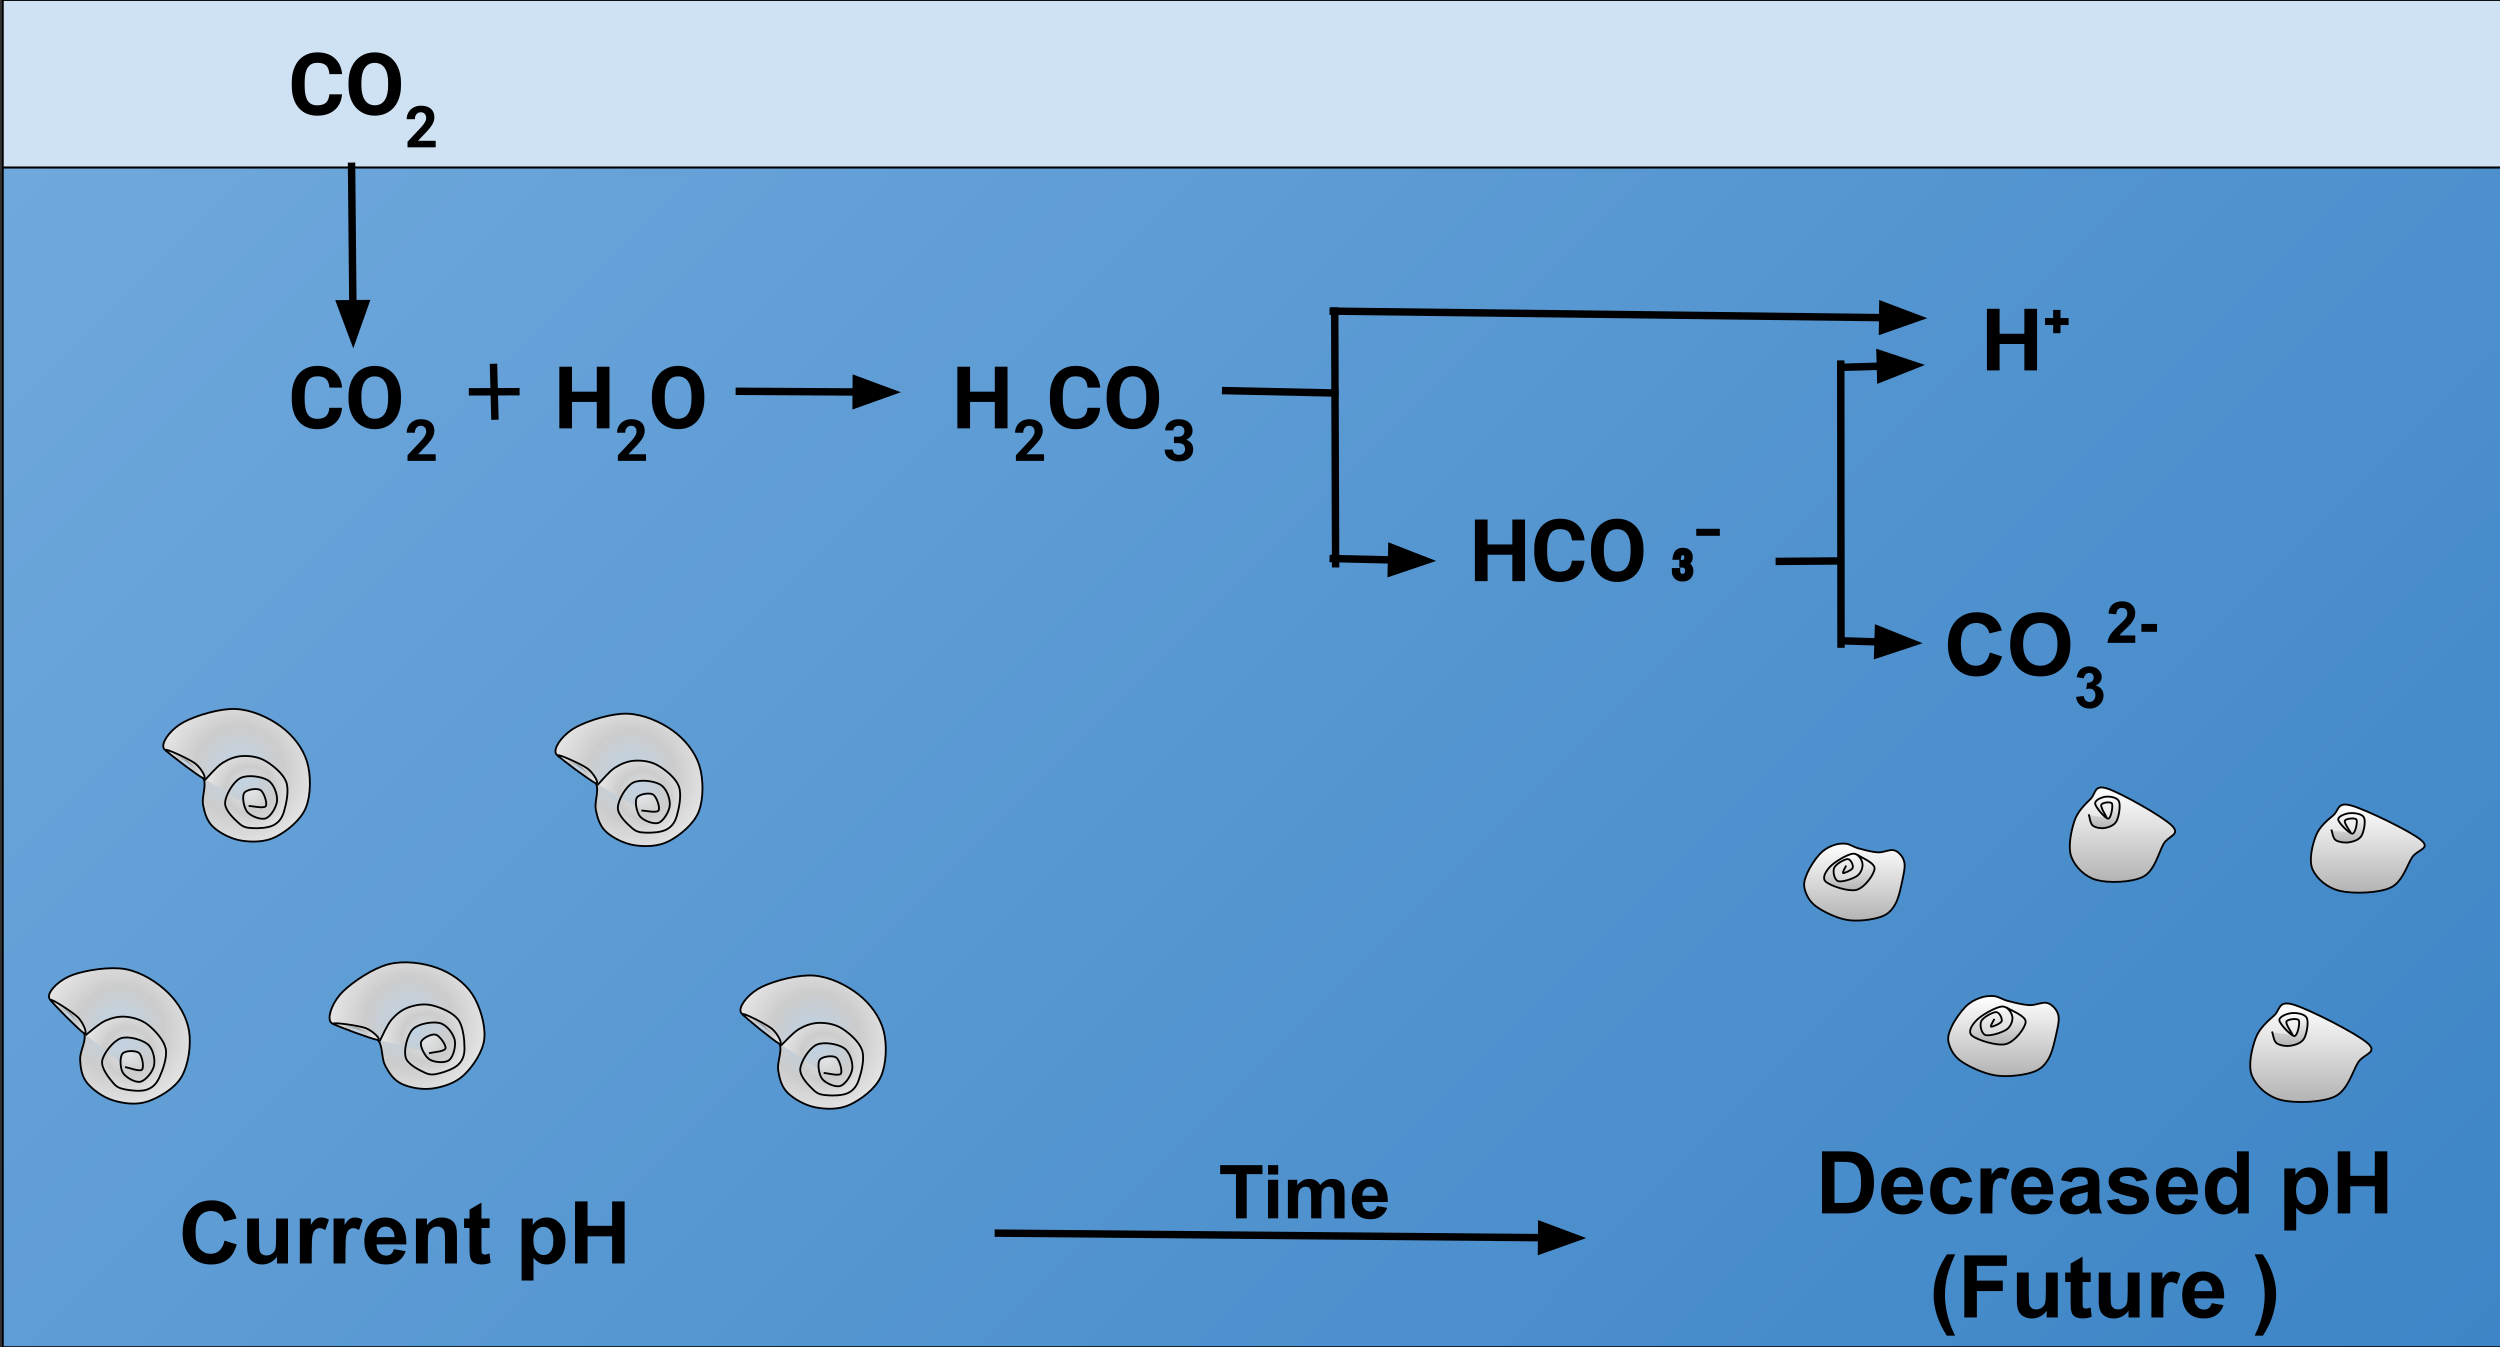 <svg version="1.1" viewBox="0.0 0.0 1345.339 724.971" fill="none" stroke="none" stroke-linecap="square" stroke-miterlimit="10" xmlns:xlink="http://www.w3.org/1999/xlink" xmlns="http://www.w3.org/2000/svg"><rect x="0.0" y="0.0" width="1345.339" height="724.971" fill="#333333" stroke="none"/><clipPath id="p.0"><path d="m0 0l1345.339 0l0 724.971l-1345.339 0l0 -724.971z" clip-rule="nonzero"/></clipPath><g clip-path="url(#p.0)"><path fill="#000000" fill-opacity="0.0" d="m0 0l1345.339 0l0 724.971l-1345.339 0z" fill-rule="evenodd"/><defs><linearGradient id="p.1" gradientUnits="userSpaceOnUse" gradientTransform="matrix(37.424 0.0 0.0 37.424 0.0 0.0)" spreadMethod="pad" x1="-8.442" y1="10.896" x2="18.031" y2="37.348"><stop offset="0.0" stop-color="#6fa8dc"/><stop offset="1.0" stop-color="#3d85c6"/></linearGradient></defs><path fill="url(#p.1)" d="m1.507 90.079l1345.48 0l0 634.898l-1345.48 0z" fill-rule="evenodd"/><path stroke="#000000" stroke-width="1.0" stroke-linejoin="round" stroke-linecap="butt" d="m1.507 90.079l1345.48 0l0 634.898l-1345.48 0z" fill-rule="evenodd"/><path fill="#cfe2f3" d="m1.507 0l1345.48 0l0 90.079l-1345.48 0z" fill-rule="evenodd"/><path stroke="#000000" stroke-width="1.0" stroke-linejoin="round" stroke-linecap="butt" d="m1.507 0l1345.48 0l0 90.079l-1345.48 0z" fill-rule="evenodd"/><path fill="#000000" fill-opacity="0.0" d="m920.047 599.171l425.291 0l0 97.449l-425.291 0z" fill-rule="evenodd"/><path fill="#000000" d="m980.471 619.58l12.328 0q4.156 0 6.344 0.625q2.938 0.875 5.031 3.094q2.109 2.203 3.203 5.406q1.094 3.188 1.094 7.891q0 4.125 -1.031 7.109q-1.25 3.641 -3.578 5.891q-1.75 1.719 -4.734 2.672q-2.234 0.703 -5.969 0.703l-12.688 0l0 -33.391zm6.734 5.641l0 22.125l5.047 0q2.812 0 4.078 -0.328q1.641 -0.406 2.719 -1.375q1.078 -0.984 1.766 -3.219q0.688 -2.25 0.688 -6.125q0 -3.875 -0.688 -5.938q-0.688 -2.078 -1.922 -3.234q-1.219 -1.172 -3.109 -1.578q-1.422 -0.328 -5.547 -0.328l-3.031 0zm40.944 20.047l6.375 1.078q-1.219 3.5 -3.875 5.344q-2.656 1.828 -6.641 1.828q-6.312 0 -9.344 -4.125q-2.391 -3.297 -2.391 -8.344q0 -6.0 3.141 -9.406q3.141 -3.406 7.953 -3.406q5.391 0 8.516 3.562q3.125 3.562 2.984 10.922l-16.031 0q0.062 2.844 1.547 4.438q1.484 1.578 3.688 1.578q1.5 0 2.516 -0.812q1.031 -0.828 1.562 -2.656zm0.359 -6.469q-0.062 -2.781 -1.438 -4.219q-1.359 -1.453 -3.312 -1.453q-2.109 0 -3.469 1.531q-1.359 1.516 -1.344 4.141l9.562 0zm32.667 -2.875l-6.297 1.141q-0.328 -1.891 -1.453 -2.844q-1.125 -0.953 -2.922 -0.953q-2.391 0 -3.828 1.656q-1.422 1.641 -1.422 5.516q0 4.312 1.438 6.094q1.453 1.766 3.891 1.766q1.828 0 2.984 -1.031q1.172 -1.047 1.641 -3.562l6.297 1.062q-0.984 4.328 -3.766 6.547q-2.781 2.203 -7.438 2.203q-5.312 0 -8.469 -3.344q-3.156 -3.359 -3.156 -9.281q0 -5.984 3.156 -9.312q3.172 -3.344 8.578 -3.344q4.422 0 7.031 1.906q2.609 1.891 3.734 5.781zm10.995 17.047l-6.406 0l0 -24.188l5.938 0l0 3.438q1.531 -2.438 2.75 -3.203q1.219 -0.781 2.766 -0.781q2.188 0 4.219 1.203l-1.984 5.578q-1.609 -1.047 -3.0 -1.047q-1.344 0 -2.281 0.75q-0.938 0.734 -1.469 2.672q-0.531 1.938 -0.531 8.109l0 7.469zm26.032 -7.703l6.375 1.078q-1.219 3.5 -3.875 5.344q-2.656 1.828 -6.641 1.828q-6.312 0 -9.344 -4.125q-2.391 -3.297 -2.391 -8.344q0 -6.0 3.141 -9.406q3.141 -3.406 7.953 -3.406q5.391 0 8.516 3.562q3.125 3.562 2.984 10.922l-16.031 0q0.062 2.844 1.547 4.438q1.484 1.578 3.688 1.578q1.5 0 2.516 -0.812q1.031 -0.828 1.562 -2.656zm0.359 -6.469q-0.062 -2.781 -1.438 -4.219q-1.359 -1.453 -3.312 -1.453q-2.109 0 -3.469 1.531q-1.359 1.516 -1.344 4.141l9.562 0zm16.37 -2.641l-5.812 -1.047q0.969 -3.516 3.359 -5.188q2.406 -1.688 7.109 -1.688q4.297 0 6.391 1.016q2.094 1.0 2.938 2.562q0.859 1.562 0.859 5.734l-0.062 7.469q0 3.188 0.297 4.703q0.312 1.516 1.156 3.25l-6.328 0q-0.25 -0.641 -0.625 -1.891q-0.156 -0.562 -0.219 -0.75q-1.641 1.594 -3.516 2.391q-1.859 0.797 -3.984 0.797q-3.734 0 -5.891 -2.031q-2.156 -2.031 -2.156 -5.125q0 -2.047 0.984 -3.656q0.984 -1.609 2.75 -2.453q1.766 -0.859 5.094 -1.5q4.484 -0.844 6.219 -1.562l0 -0.641q0 -1.844 -0.922 -2.625q-0.906 -0.797 -3.438 -0.797q-1.703 0 -2.672 0.672q-0.953 0.672 -1.531 2.359zm8.562 5.188q-1.234 0.422 -3.906 1.0q-2.656 0.562 -3.484 1.109q-1.25 0.875 -1.25 2.25q0 1.344 1.0 2.328q1.0 0.969 2.562 0.969q1.719 0 3.297 -1.141q1.156 -0.859 1.531 -2.109q0.25 -0.828 0.25 -3.125l0 -1.281zm10.339 4.719l6.422 -0.969q0.406 1.859 1.656 2.828q1.266 0.969 3.516 0.969q2.484 0 3.734 -0.906q0.844 -0.641 0.844 -1.719q0 -0.719 -0.453 -1.203q-0.484 -0.453 -2.141 -0.844q-7.75 -1.703 -9.812 -3.125q-2.875 -1.953 -2.875 -5.438q0 -3.141 2.484 -5.281q2.484 -2.141 7.703 -2.141q4.953 0 7.375 1.625q2.422 1.609 3.328 4.766l-6.047 1.125q-0.375 -1.422 -1.469 -2.172q-1.078 -0.75 -3.078 -0.75q-2.531 0 -3.625 0.703q-0.734 0.5 -0.734 1.297q0 0.688 0.641 1.172q0.875 0.641 5.984 1.797q5.109 1.156 7.141 2.844q2.0 1.719 2.0 4.766q0 3.328 -2.781 5.719q-2.766 2.391 -8.219 2.391q-4.938 0 -7.828 -2.0q-2.875 -2.016 -3.766 -5.453zm42.214 -0.797l6.375 1.078q-1.219 3.5 -3.875 5.344q-2.656 1.828 -6.641 1.828q-6.312 0 -9.344 -4.125q-2.391 -3.297 -2.391 -8.344q0 -6.0 3.141 -9.406q3.141 -3.406 7.953 -3.406q5.391 0 8.516 3.562q3.125 3.562 2.984 10.922l-16.031 0q0.062 2.844 1.547 4.438q1.484 1.578 3.688 1.578q1.5 0 2.516 -0.812q1.031 -0.828 1.562 -2.656zm0.359 -6.469q-0.062 -2.781 -1.438 -4.219q-1.359 -1.453 -3.312 -1.453q-2.109 0 -3.469 1.531q-1.359 1.516 -1.344 4.141l9.562 0zm33.76 14.172l-5.938 0l0 -3.547q-1.484 2.062 -3.5 3.078q-2.016 1.016 -4.062 1.016q-4.172 0 -7.156 -3.359q-2.969 -3.359 -2.969 -9.375q0 -6.156 2.891 -9.344q2.906 -3.203 7.328 -3.203q4.047 0 7.016 3.359l0 -12.016l6.391 0l0 33.391zm-17.078 -12.625q0 3.875 1.062 5.609q1.562 2.5 4.328 2.5q2.219 0 3.766 -1.875q1.547 -1.875 1.547 -5.609q0 -4.172 -1.5 -6.0q-1.5 -1.844 -3.844 -1.844q-2.281 0 -3.828 1.812q-1.531 1.812 -1.531 5.406zm36.181 -11.562l5.969 0l0 3.547q1.156 -1.828 3.141 -2.953q1.984 -1.141 4.391 -1.141q4.219 0 7.156 3.297q2.938 3.297 2.938 9.203q0 6.062 -2.969 9.422q-2.953 3.359 -7.172 3.359q-2.0 0 -3.625 -0.797q-1.625 -0.797 -3.438 -2.734l0 12.188l-6.391 0l0 -33.391zm6.328 11.688q0 4.078 1.609 6.031q1.625 1.938 3.953 1.938q2.234 0 3.703 -1.781q1.484 -1.797 1.484 -5.875q0 -3.812 -1.531 -5.656q-1.516 -1.844 -3.781 -1.844q-2.344 0 -3.891 1.812q-1.547 1.812 -1.547 5.375zm22.421 12.5l0 -33.391l6.734 0l0 13.141l13.219 0l0 -13.141l6.734 0l0 33.391l-6.734 0l0 -14.609l-13.219 0l0 14.609l-6.734 0z" fill-rule="nonzero"/><path fill="#000000" d="m1052.073 718.783l-4.406 0q-3.484 -5.25 -5.312 -10.922q-1.812 -5.672 -1.812 -10.984q0 -6.594 2.25 -12.469q1.969 -5.094 4.969 -9.406l4.375 0q-3.125 6.906 -4.297 11.75q-1.172 4.844 -1.172 10.266q0 3.734 0.688 7.656q0.703 3.906 1.906 7.438q0.797 2.328 2.812 6.672zm5.006 -9.812l0 -33.391l22.891 0l0 5.641l-16.141 0l0 7.906l13.938 0l0 5.656l-13.938 0l0 14.188l-6.75 0zm44.328 0l0 -3.625q-1.312 1.938 -3.469 3.062q-2.156 1.109 -4.547 1.109q-2.438 0 -4.375 -1.062q-1.938 -1.078 -2.797 -3.016q-0.859 -1.938 -0.859 -5.359l0 -15.297l6.391 0l0 11.109q0 5.109 0.344 6.266q0.359 1.141 1.297 1.812q0.938 0.672 2.375 0.672q1.641 0 2.938 -0.891q1.297 -0.906 1.766 -2.234q0.484 -1.344 0.484 -6.531l0 -10.203l6.406 0l0 24.188l-5.953 0zm23.671 -24.188l0 5.094l-4.375 0l0 9.75q0 2.969 0.125 3.453q0.125 0.484 0.562 0.812q0.453 0.312 1.094 0.312q0.891 0 2.578 -0.609l0.547 4.969q-2.234 0.953 -5.062 0.953q-1.734 0 -3.125 -0.578q-1.375 -0.578 -2.031 -1.5q-0.656 -0.922 -0.906 -2.5q-0.203 -1.125 -0.203 -4.516l0 -10.547l-2.938 0l0 -5.094l2.938 0l0 -4.812l6.422 -3.734l0 8.547l4.375 0zm20.365 24.188l0 -3.625q-1.312 1.938 -3.469 3.062q-2.156 1.109 -4.547 1.109q-2.438 0 -4.375 -1.062q-1.938 -1.078 -2.797 -3.016q-0.859 -1.938 -0.859 -5.359l0 -15.297l6.391 0l0 11.109q0 5.109 0.344 6.266q0.359 1.141 1.297 1.812q0.938 0.672 2.375 0.672q1.641 0 2.938 -0.891q1.297 -0.906 1.766 -2.234q0.484 -1.344 0.484 -6.531l0 -10.203l6.406 0l0 24.188l-5.953 0zm18.718 0l-6.406 0l0 -24.188l5.938 0l0 3.438q1.531 -2.438 2.75 -3.203q1.219 -0.781 2.766 -0.781q2.188 0 4.219 1.203l-1.984 5.578q-1.609 -1.047 -3.0 -1.047q-1.344 0 -2.281 0.75q-0.938 0.734 -1.469 2.672q-0.531 1.938 -0.531 8.109l0 7.469zm26.032 -7.703l6.375 1.078q-1.219 3.5 -3.875 5.344q-2.656 1.828 -6.641 1.828q-6.312 0 -9.344 -4.125q-2.391 -3.297 -2.391 -8.344q0 -6.0 3.141 -9.406q3.141 -3.406 7.953 -3.406q5.391 0 8.516 3.562q3.125 3.562 2.984 10.922l-16.031 0q0.062 2.844 1.547 4.438q1.484 1.578 3.688 1.578q1.5 0 2.516 -0.812q1.031 -0.828 1.562 -2.656zm0.359 -6.469q-0.062 -2.781 -1.438 -4.219q-1.359 -1.453 -3.312 -1.453q-2.109 0 -3.469 1.531q-1.359 1.516 -1.344 4.141l9.562 0zm22.77 23.984q1.891 -4.047 2.656 -6.219q0.781 -2.156 1.438 -4.984q0.656 -2.828 0.969 -5.359q0.328 -2.547 0.328 -5.203q0 -5.422 -1.172 -10.266q-1.156 -4.844 -4.266 -11.75l4.344 0q3.438 4.906 5.344 10.391q1.906 5.484 1.906 11.141q0 4.766 -1.5 10.203q-1.719 6.109 -5.641 12.047l-4.406 0z" fill-rule="nonzero"/><path fill="#000000" fill-opacity="0.0" d="m87.079 626.109l267.748 0l0 64.819l-267.748 0z" fill-rule="evenodd"/><path fill="#000000" d="m120.844 667.628l6.531 2.078q-1.5 5.469 -5.0 8.125q-3.5 2.641 -8.875 2.641q-6.641 0 -10.938 -4.531q-4.281 -4.547 -4.281 -12.438q0 -8.328 4.312 -12.938q4.312 -4.625 11.328 -4.625q6.125 0 9.953 3.625q2.281 2.141 3.406 6.156l-6.672 1.594q-0.594 -2.609 -2.469 -4.109q-1.875 -1.5 -4.562 -1.5q-3.719 0 -6.031 2.672q-2.312 2.656 -2.312 8.625q0 6.328 2.281 9.031q2.281 2.688 5.922 2.688q2.688 0 4.625 -1.703q1.938 -1.719 2.781 -5.391zm28.194 12.281l0 -3.625q-1.312 1.938 -3.469 3.062q-2.156 1.109 -4.547 1.109q-2.438 0 -4.375 -1.062q-1.938 -1.078 -2.797 -3.016q-0.859 -1.938 -0.859 -5.359l0 -15.297l6.391 0l0 11.109q0 5.109 0.344 6.266q0.359 1.141 1.297 1.812q0.938 0.672 2.375 0.672q1.641 0 2.938 -0.891q1.297 -0.906 1.766 -2.234q0.484 -1.344 0.484 -6.531l0 -10.203l6.406 0l0 24.188l-5.953 0zm18.718 0l-6.406 0l0 -24.188l5.938 0l0 3.438q1.531 -2.438 2.75 -3.203q1.219 -0.781 2.766 -0.781q2.188 0 4.219 1.203l-1.984 5.578q-1.609 -1.047 -3.0 -1.047q-1.344 0 -2.281 0.75q-0.938 0.734 -1.469 2.672q-0.531 1.938 -0.531 8.109l0 7.469zm18.157 0l-6.406 0l0 -24.188l5.938 0l0 3.438q1.531 -2.438 2.75 -3.203q1.219 -0.781 2.766 -0.781q2.188 0 4.219 1.203l-1.984 5.578q-1.609 -1.047 -3.0 -1.047q-1.344 0 -2.281 0.75q-0.938 0.734 -1.469 2.672q-0.531 1.938 -0.531 8.109l0 7.469zm26.032 -7.703l6.375 1.078q-1.219 3.5 -3.875 5.344q-2.656 1.828 -6.641 1.828q-6.312 0 -9.344 -4.125q-2.391 -3.297 -2.391 -8.344q0 -6.0 3.141 -9.406q3.141 -3.406 7.953 -3.406q5.391 0 8.516 3.562q3.125 3.562 2.984 10.922l-16.031 0q0.062 2.844 1.547 4.438q1.484 1.578 3.688 1.578q1.5 0 2.516 -0.812q1.031 -0.828 1.562 -2.656zm0.359 -6.469q-0.062 -2.781 -1.438 -4.219q-1.359 -1.453 -3.312 -1.453q-2.109 0 -3.469 1.531q-1.359 1.516 -1.344 4.141l9.562 0zm33.589 14.172l-6.406 0l0 -12.344q0 -3.922 -0.406 -5.062q-0.406 -1.156 -1.344 -1.797q-0.922 -0.641 -2.219 -0.641q-1.656 0 -2.984 0.922q-1.312 0.906 -1.812 2.406q-0.484 1.5 -0.484 5.562l0 10.953l-6.406 0l0 -24.188l5.953 0l0 3.547q3.172 -4.094 7.969 -4.094q2.125 0 3.875 0.766q1.75 0.75 2.656 1.938q0.906 1.188 1.25 2.688q0.359 1.5 0.359 4.312l0 15.031zm17.578 -24.188l0 5.094l-4.375 0l0 9.75q0 2.969 0.125 3.453q0.125 0.484 0.562 0.812q0.453 0.312 1.094 0.312q0.891 0 2.578 -0.609l0.547 4.969q-2.234 0.953 -5.062 0.953q-1.734 0 -3.125 -0.578q-1.375 -0.578 -2.031 -1.5q-0.656 -0.922 -0.906 -2.5q-0.203 -1.125 -0.203 -4.516l0 -10.547l-2.938 0l0 -5.094l2.938 0l0 -4.812l6.422 -3.734l0 8.547l4.375 0zm17.234 0l5.969 0l0 3.547q1.156 -1.828 3.141 -2.953q1.984 -1.141 4.391 -1.141q4.219 0 7.156 3.297q2.938 3.297 2.938 9.203q0 6.062 -2.969 9.422q-2.953 3.359 -7.172 3.359q-2.0 0 -3.625 -0.797q-1.625 -0.797 -3.438 -2.734l0 12.188l-6.391 0l0 -33.391zm6.328 11.688q0 4.078 1.609 6.031q1.625 1.938 3.953 1.938q2.234 0 3.703 -1.781q1.484 -1.797 1.484 -5.875q0 -3.812 -1.531 -5.656q-1.516 -1.844 -3.781 -1.844q-2.344 0 -3.891 1.812q-1.547 1.812 -1.547 5.375zm22.421 12.5l0 -33.391l6.734 0l0 13.141l13.219 0l0 -13.141l6.734 0l0 33.391l-6.734 0l0 -14.609l-13.219 0l0 14.609l-6.734 0z" fill-rule="nonzero"/><defs><linearGradient id="p.2" gradientUnits="userSpaceOnUse" gradientTransform="matrix(6.888 0.0 0.0 6.888 0.0 0.0)" spreadMethod="pad" x1="180.532" y1="62.853" x2="180.531" y2="69.741"><stop offset="0.0" stop-color="#ffffff"/><stop offset="1.0" stop-color="#b3b3b3"/></linearGradient></defs><path fill="url(#p.2)" d="m1265.435 433.523c-7.884 -2.228 -6.619 2.517 -9.817 5.229c-3.198 2.712 -7.511 6.198 -9.371 11.041c-1.859 4.842 -3.942 13.075 -1.785 18.014c2.157 4.939 7.735 9.975 14.727 11.622c6.991 1.646 20.75 1.259 27.22 -1.743c6.47 -3.002 8.851 -12.01 11.603 -16.271c2.752 -4.261 10.338 -4.648 4.908 -9.297c-5.429 -4.649 -29.601 -16.367 -37.484 -18.595z" fill-rule="evenodd"/><path stroke="#000000" stroke-width="1.0" stroke-linejoin="round" stroke-linecap="butt" d="m1265.435 433.523c-7.884 -2.228 -6.619 2.517 -9.817 5.229c-3.198 2.712 -7.511 6.198 -9.371 11.041c-1.859 4.842 -3.942 13.075 -1.785 18.014c2.157 4.939 7.735 9.975 14.727 11.622c6.991 1.646 20.75 1.259 27.22 -1.743c6.47 -3.002 8.851 -12.01 11.603 -16.271c2.752 -4.261 10.338 -4.648 4.908 -9.297c-5.429 -4.649 -29.601 -16.367 -37.484 -18.595z" fill-rule="evenodd"/><defs><linearGradient id="p.3" gradientUnits="userSpaceOnUse" gradientTransform="matrix(3.983 0.0 0.0 3.983 0.0 0.0)" spreadMethod="pad" x1="315.05" y1="109.865" x2="315.05" y2="113.848"><stop offset="0.0" stop-color="#ffffff"/><stop offset="1.0" stop-color="#b3b3b3"/></linearGradient></defs><path fill="url(#p.3)" d="m1254.725 446.889c0.372 0.872 0.669 4.165 2.231 5.23c1.562 1.065 4.835 1.55 7.14 1.162c2.306 -0.387 5.355 -1.259 6.694 -3.487c1.339 -2.228 2.38 -7.845 1.339 -9.879c-1.041 -2.034 -5.281 -2.517 -7.586 -2.324c-2.306 0.194 -6.47 1.646 -6.247 3.486c0.223 1.84 5.95 7.554 7.586 7.554c1.636 0 2.901 -6.392 2.231 -7.554c-0.669 -1.162 -5.727 -0.582 -6.248 0.581c-0.521 1.162 2.603 5.327 3.124 6.392" fill-rule="evenodd"/><path stroke="#000000" stroke-width="1.0" stroke-linejoin="round" stroke-linecap="butt" d="m1254.725 446.889c0.372 0.872 0.669 4.165 2.231 5.23c1.562 1.065 4.835 1.55 7.14 1.162c2.306 -0.387 5.355 -1.259 6.694 -3.487c1.339 -2.228 2.38 -7.845 1.339 -9.879c-1.041 -2.034 -5.281 -2.517 -7.586 -2.324c-2.306 0.194 -6.47 1.646 -6.247 3.486c0.223 1.84 5.95 7.554 7.586 7.554c1.636 0 2.901 -6.392 2.231 -7.554c-0.669 -1.162 -5.727 -0.582 -6.248 0.581c-0.521 1.162 2.603 5.327 3.124 6.392" fill-rule="evenodd"/><defs><radialGradient id="p.4" gradientUnits="userSpaceOnUse" gradientTransform="matrix(-6.528 -4.809 4.809 -6.528 0.0 0.0)" spreadMethod="pad" cx="-64.228" cy="-16.579" fx="-64.228" fy="-16.579" r="6.528"><stop offset="0.0" stop-color="#f2f2f2" stop-opacity="0.647"/><stop offset="0.064" stop-color="#ebebeb" stop-opacity="0.694"/><stop offset="0.129" stop-color="#e4e4e4" stop-opacity="0.745"/><stop offset="0.193" stop-color="#dedede" stop-opacity="0.796"/><stop offset="0.257" stop-color="#d8d8d8" stop-opacity="0.847"/><stop offset="0.321" stop-color="#d4d4d4" stop-opacity="0.898"/><stop offset="0.386" stop-color="#d0d0d0" stop-opacity="0.949"/><stop offset="0.45" stop-color="#cccccc"/><stop offset="1.0" stop-color="#f3f3f3"/></radialGradient></defs><path fill="url(#p.4)" d="m320.93 422.094c1.401 3.866 -1.164 9.597 -0.271 13.87c0.893 4.273 2.15 8.618 5.632 11.77c3.482 3.152 9.644 6.323 15.262 7.14c5.618 0.817 12.706 0.763 18.443 -2.24c5.737 -3.003 13.26 -8.99 15.981 -15.778c2.722 -6.788 2.661 -17.677 0.35 -24.949c-2.312 -7.272 -7.79 -14.044 -14.219 -18.683c-6.429 -4.639 -15.684 -8.819 -24.355 -9.15c-8.671 -0.331 -21.198 3.728 -27.671 7.166c-6.473 3.438 -11.528 9.875 -11.166 13.464c0.362 3.588 9.667 5.168 13.336 8.067c3.669 2.898 7.276 5.458 8.677 9.324z" fill-rule="evenodd"/><path stroke="#000000" stroke-width="1.0" stroke-linejoin="round" stroke-linecap="butt" d="m320.93 422.094c1.401 3.866 -1.164 9.597 -0.271 13.87c0.893 4.273 2.15 8.618 5.632 11.77c3.482 3.152 9.644 6.323 15.262 7.14c5.618 0.817 12.706 0.763 18.443 -2.24c5.737 -3.003 13.26 -8.99 15.981 -15.778c2.722 -6.788 2.661 -17.677 0.35 -24.949c-2.312 -7.272 -7.79 -14.044 -14.219 -18.683c-6.429 -4.639 -15.684 -8.819 -24.355 -9.15c-8.671 -0.331 -21.198 3.728 -27.671 7.166c-6.473 3.438 -11.528 9.875 -11.166 13.464c0.362 3.588 9.667 5.168 13.336 8.067c3.669 2.898 7.276 5.458 8.677 9.324z" fill-rule="evenodd"/><defs><radialGradient id="p.5" gradientUnits="userSpaceOnUse" gradientTransform="matrix(-4.81 -3.544 3.544 -4.81 0.0 0.0)" spreadMethod="pad" cx="-89.044" cy="-23.304" fx="-89.044" fy="-23.304" r="4.81"><stop offset="0.0" stop-color="#f2f2f2" stop-opacity="0.647"/><stop offset="0.064" stop-color="#ebebeb" stop-opacity="0.694"/><stop offset="0.129" stop-color="#e4e4e4" stop-opacity="0.745"/><stop offset="0.193" stop-color="#dedede" stop-opacity="0.796"/><stop offset="0.257" stop-color="#d8d8d8" stop-opacity="0.847"/><stop offset="0.321" stop-color="#d4d4d4" stop-opacity="0.898"/><stop offset="0.386" stop-color="#d0d0d0" stop-opacity="0.949"/><stop offset="0.45" stop-color="#cccccc"/><stop offset="1.0" stop-color="#f3f3f3"/></radialGradient></defs><path fill="url(#p.5)" d="m321.822 422.142c1.529 -1.512 5.837 -6.935 9.172 -9.07c3.335 -2.135 6.975 -3.557 10.84 -3.738c3.865 -0.181 8.444 0.359 12.351 2.652c3.908 2.293 9.411 6.64 11.096 11.105c1.685 4.465 0.111 11.806 -0.987 15.686c-1.098 3.881 -2.798 6.048 -5.6 7.599c-2.801 1.551 -8.1 1.849 -11.209 1.708c-3.109 -0.141 -4.946 -0.322 -7.447 -2.555c-2.501 -2.233 -7.637 -6.798 -7.558 -10.843c0.079 -4.045 4.22 -11.352 8.031 -13.429c3.811 -2.077 11.513 -0.995 14.837 0.965c3.324 1.96 5.24 7.378 5.105 10.796c-0.135 3.418 -3.258 8.641 -5.914 9.713c-2.656 1.072 -8.044 -1.041 -10.023 -3.28c-1.978 -2.239 -2.998 -8.169 -1.846 -10.153c1.152 -1.985 6.803 -2.902 8.757 -1.756c1.954 1.146 3.926 7.191 2.966 8.634c-0.959 1.443 -7.269 0.018 -8.723 0.022" fill-rule="evenodd"/><path stroke="#000000" stroke-width="1.0" stroke-linejoin="round" stroke-linecap="butt" d="m321.822 422.142c1.529 -1.512 5.837 -6.935 9.172 -9.07c3.335 -2.135 6.975 -3.557 10.84 -3.738c3.865 -0.181 8.444 0.359 12.351 2.652c3.908 2.293 9.411 6.64 11.096 11.105c1.685 4.465 0.111 11.806 -0.987 15.686c-1.098 3.881 -2.798 6.048 -5.6 7.599c-2.801 1.551 -8.1 1.849 -11.209 1.708c-3.109 -0.141 -4.946 -0.322 -7.447 -2.555c-2.501 -2.233 -7.637 -6.798 -7.558 -10.843c0.079 -4.045 4.22 -11.352 8.031 -13.429c3.811 -2.077 11.513 -0.995 14.837 0.965c3.324 1.96 5.24 7.378 5.105 10.796c-0.135 3.418 -3.258 8.641 -5.914 9.713c-2.656 1.072 -8.044 -1.041 -10.023 -3.28c-1.978 -2.239 -2.998 -8.169 -1.846 -10.153c1.152 -1.985 6.803 -2.902 8.757 -1.756c1.954 1.146 3.926 7.191 2.966 8.634c-0.959 1.443 -7.269 0.018 -8.723 0.022" fill-rule="evenodd"/><defs><radialGradient id="p.6" gradientUnits="userSpaceOnUse" gradientTransform="matrix(-3.245 -2.39 2.39 -3.245 0.0 0.0)" spreadMethod="pad" cx="-123.015" cy="-36.619" fx="-123.015" fy="-36.619" r="3.245"><stop offset="0.0" stop-color="#f2f2f2" stop-opacity="0.647"/><stop offset="0.064" stop-color="#ebebeb" stop-opacity="0.694"/><stop offset="0.129" stop-color="#e4e4e4" stop-opacity="0.745"/><stop offset="0.193" stop-color="#dedede" stop-opacity="0.796"/><stop offset="0.257" stop-color="#d8d8d8" stop-opacity="0.847"/><stop offset="0.321" stop-color="#d4d4d4" stop-opacity="0.898"/><stop offset="0.386" stop-color="#d0d0d0" stop-opacity="0.949"/><stop offset="0.45" stop-color="#cccccc"/><stop offset="1.0" stop-color="#f3f3f3"/></radialGradient></defs><path fill="url(#p.6)" d="m320.452 421.433c-2.658 -1.176 -19.453 -13.55 -20.155 -14.848c-0.702 -1.298 12.586 4.583 15.945 7.058c3.359 2.475 6.867 8.967 4.209 7.791z" fill-rule="evenodd"/><path stroke="#000000" stroke-width="1.0" stroke-linejoin="round" stroke-linecap="butt" d="m320.452 421.433c-2.658 -1.176 -19.453 -13.55 -20.155 -14.848c-0.702 -1.298 12.586 4.583 15.945 7.058c3.359 2.475 6.867 8.967 4.209 7.791z" fill-rule="evenodd"/><defs><linearGradient id="p.7" gradientUnits="userSpaceOnUse" gradientTransform="matrix(6.569 0.0 0.0 6.569 0.0 0.0)" spreadMethod="pad" x1="159.604" y1="81.594" x2="159.604" y2="88.162"><stop offset="0.0" stop-color="#ffffff"/><stop offset="1.0" stop-color="#b3b3b3"/></linearGradient></defs><path fill="url(#p.7)" d="m1080.582 538.654c-3.161 -0.811 -4.994 -2.371 -7.586 -2.621c-2.592 -0.25 -5.373 0.125 -7.965 1.124c-2.592 0.998 -5.12 2.309 -7.586 4.867c-2.465 2.558 -5.753 7.238 -7.207 10.482c-1.454 3.245 -2.402 5.865 -1.517 8.985c0.885 3.12 2.656 6.864 6.828 9.734c4.172 2.87 11.948 6.489 18.206 7.488c6.258 0.998 14.603 -0.063 19.344 -1.498c4.741 -1.435 6.828 -3.495 9.103 -7.113c2.276 -3.619 3.667 -10.545 4.552 -14.6c0.885 -4.056 1.58 -7.113 0.758 -9.734c-0.822 -2.621 -3.098 -5.179 -5.689 -5.99c-2.592 -0.811 -6.321 1.311 -9.861 1.124c-3.54 -0.187 -8.219 -1.435 -11.38 -2.247z" fill-rule="evenodd"/><path stroke="#000000" stroke-width="1.0" stroke-linejoin="round" stroke-linecap="butt" d="m1080.582 538.654c-3.161 -0.811 -4.994 -2.371 -7.586 -2.621c-2.592 -0.25 -5.373 0.125 -7.965 1.124c-2.592 0.998 -5.12 2.309 -7.586 4.867c-2.465 2.558 -5.753 7.238 -7.207 10.482c-1.454 3.245 -2.402 5.865 -1.517 8.985c0.885 3.12 2.656 6.864 6.828 9.734c4.172 2.87 11.948 6.489 18.206 7.488c6.258 0.998 14.603 -0.063 19.344 -1.498c4.741 -1.435 6.828 -3.495 9.103 -7.113c2.276 -3.619 3.667 -10.545 4.552 -14.6c0.885 -4.056 1.58 -7.113 0.758 -9.734c-0.822 -2.621 -3.098 -5.179 -5.689 -5.99c-2.592 -0.811 -6.321 1.311 -9.861 1.124c-3.54 -0.187 -8.219 -1.435 -11.38 -2.247z" fill-rule="evenodd"/><defs><linearGradient id="p.8" gradientUnits="userSpaceOnUse" gradientTransform="matrix(4.527 0.0 0.0 4.527 0.0 0.0)" spreadMethod="pad" x1="234.183" y1="119.64" x2="234.183" y2="124.168"><stop offset="0.0" stop-color="#ffffff"/><stop offset="1.0" stop-color="#b3b3b3"/></linearGradient></defs><path fill="url(#p.8)" d="m1073.013 548.763c-0.253 0.624 -2.212 3.619 -1.517 3.744c0.695 0.125 5.247 -1.685 5.689 -2.995c0.442 -1.31 -1.202 -4.867 -3.035 -4.867c-1.833 0 -7.017 2.808 -7.965 4.867c-0.948 2.059 -3.6621094E-4 6.739 2.276 7.488c2.276 0.749 8.977 -1.31 11.38 -2.995c2.402 -1.685 3.477 -5.054 3.034 -7.113c-0.443 -2.059 -2.529 -5.553 -5.689 -5.241c-3.161 0.312 -10.62 4.492 -13.275 7.113c-2.655 2.621 -5.247 6.427 -2.655 8.611c2.592 2.184 13.402 5.741 18.206 4.493c4.804 -1.248 10.494 -8.736 10.621 -11.981c0.126 -3.245 -8.218 -6.24 -9.862 -7.488" fill-rule="evenodd"/><path stroke="#000000" stroke-width="1.0" stroke-linejoin="round" stroke-linecap="butt" d="m1073.013 548.763c-0.253 0.624 -2.212 3.619 -1.517 3.744c0.695 0.125 5.247 -1.685 5.689 -2.995c0.442 -1.31 -1.202 -4.867 -3.035 -4.867c-1.833 0 -7.017 2.808 -7.965 4.867c-0.948 2.059 -3.6621094E-4 6.739 2.276 7.488c2.276 0.749 8.977 -1.31 11.38 -2.995c2.402 -1.685 3.477 -5.054 3.034 -7.113c-0.443 -2.059 -2.529 -5.553 -5.689 -5.241c-3.161 0.312 -10.62 4.492 -13.275 7.113c-2.655 2.621 -5.247 6.427 -2.655 8.611c2.592 2.184 13.402 5.741 18.206 4.493c4.804 -1.248 10.494 -8.736 10.621 -11.981c0.126 -3.245 -8.218 -6.24 -9.862 -7.488" fill-rule="evenodd"/><defs><linearGradient id="p.9" gradientUnits="userSpaceOnUse" gradientTransform="matrix(7.131 0.0 0.0 7.131 0.0 0.0)" spreadMethod="pad" x1="156.189" y1="59.421" x2="156.189" y2="66.552"><stop offset="0.0" stop-color="#ffffff"/><stop offset="1.0" stop-color="#b3b3b3"/></linearGradient></defs><path fill="url(#p.9)" d="m1134.075 424.366c-7.295 -2.388 -6.125 2.698 -9.084 5.605c-2.959 2.906 -6.951 6.643 -8.671 11.834c-1.72 5.19 -3.648 14.014 -1.652 19.307c1.996 5.294 7.158 10.691 13.627 12.456c6.469 1.765 19.201 1.35 25.188 -1.868c5.988 -3.218 8.19 -12.872 10.737 -17.439c2.546 -4.567 9.566 -4.982 4.542 -9.964c-5.024 -4.982 -27.391 -17.542 -34.686 -19.93z" fill-rule="evenodd"/><path stroke="#000000" stroke-width="1.0" stroke-linejoin="round" stroke-linecap="butt" d="m1134.075 424.366c-7.295 -2.388 -6.125 2.698 -9.084 5.605c-2.959 2.906 -6.951 6.643 -8.671 11.834c-1.72 5.19 -3.648 14.014 -1.652 19.307c1.996 5.294 7.158 10.691 13.627 12.456c6.469 1.765 19.201 1.35 25.188 -1.868c5.988 -3.218 8.19 -12.872 10.737 -17.439c2.546 -4.567 9.566 -4.982 4.542 -9.964c-5.024 -4.982 -27.391 -17.542 -34.686 -19.93z" fill-rule="evenodd"/><defs><linearGradient id="p.10" gradientUnits="userSpaceOnUse" gradientTransform="matrix(4.123 0.0 0.0 4.123 0.0 0.0)" spreadMethod="pad" x1="272.65" y1="103.971" x2="272.65" y2="108.094"><stop offset="0.0" stop-color="#ffffff"/><stop offset="1.0" stop-color="#b3b3b3"/></linearGradient></defs><path fill="url(#p.10)" d="m1124.164 438.691c0.344 0.934 0.619 4.464 2.065 5.606c1.445 1.142 4.474 1.661 6.607 1.246c2.134 -0.415 4.955 -1.35 6.194 -3.737c1.239 -2.388 2.202 -8.408 1.239 -10.588c-0.964 -2.18 -4.887 -2.698 -7.02 -2.491c-2.133 0.208 -5.987 1.764 -5.781 3.736c0.207 1.972 5.506 8.096 7.02 8.096c1.514 0 2.684 -6.851 2.065 -8.096c-0.62 -1.246 -5.3 -0.623 -5.781 0.622c-0.482 1.246 2.409 5.71 2.891 6.851" fill-rule="evenodd"/><path stroke="#000000" stroke-width="1.0" stroke-linejoin="round" stroke-linecap="butt" d="m1124.164 438.691c0.344 0.934 0.619 4.464 2.065 5.606c1.445 1.142 4.474 1.661 6.607 1.246c2.134 -0.415 4.955 -1.35 6.194 -3.737c1.239 -2.388 2.202 -8.408 1.239 -10.588c-0.964 -2.18 -4.887 -2.698 -7.02 -2.491c-2.133 0.208 -5.987 1.764 -5.781 3.736c0.207 1.972 5.506 8.096 7.02 8.096c1.514 0 2.684 -6.851 2.065 -8.096c-0.62 -1.246 -5.3 -0.623 -5.781 0.622c-0.482 1.246 2.409 5.71 2.891 6.851" fill-rule="evenodd"/><defs><linearGradient id="p.11" gradientUnits="userSpaceOnUse" gradientTransform="matrix(6.439 0.0 0.0 6.439 0.0 0.0)" spreadMethod="pad" x1="150.771" y1="70.496" x2="150.771" y2="76.935"><stop offset="0.0" stop-color="#ffffff"/><stop offset="1.0" stop-color="#b3b3b3"/></linearGradient></defs><path fill="url(#p.11)" d="m1000.14 456.535c-2.874 -0.78 -4.541 -2.279 -6.897 -2.519c-2.357 -0.24 -4.886 0.12 -7.242 1.08c-2.357 0.959 -4.656 2.219 -6.897 4.677c-2.242 2.458 -5.231 6.956 -6.553 10.074c-1.322 3.118 -2.184 5.637 -1.38 8.635c0.805 2.998 2.415 6.596 6.208 9.355c3.794 2.758 10.863 6.236 16.554 7.196c5.69 0.959 13.278 -0.06 17.589 -1.439c4.311 -1.379 6.208 -3.358 8.277 -6.836c2.069 -3.478 3.334 -10.134 4.139 -14.031c0.805 -3.898 1.437 -6.836 0.689 -9.355c-0.747 -2.519 -2.816 -4.977 -5.173 -5.757c-2.357 -0.78 -5.748 1.26 -8.966 1.08c-3.219 -0.18 -7.473 -1.379 -10.347 -2.159z" fill-rule="evenodd"/><path stroke="#000000" stroke-width="1.0" stroke-linejoin="round" stroke-linecap="butt" d="m1000.14 456.535c-2.874 -0.78 -4.541 -2.279 -6.897 -2.519c-2.357 -0.24 -4.886 0.12 -7.242 1.08c-2.357 0.959 -4.656 2.219 -6.897 4.677c-2.242 2.458 -5.231 6.956 -6.553 10.074c-1.322 3.118 -2.184 5.637 -1.38 8.635c0.805 2.998 2.415 6.596 6.208 9.355c3.794 2.758 10.863 6.236 16.554 7.196c5.69 0.959 13.278 -0.06 17.589 -1.439c4.311 -1.379 6.208 -3.358 8.277 -6.836c2.069 -3.478 3.334 -10.134 4.139 -14.031c0.805 -3.898 1.437 -6.836 0.689 -9.355c-0.747 -2.519 -2.816 -4.977 -5.173 -5.757c-2.357 -0.78 -5.748 1.26 -8.966 1.08c-3.219 -0.18 -7.473 -1.379 -10.347 -2.159z" fill-rule="evenodd"/><defs><linearGradient id="p.12" gradientUnits="userSpaceOnUse" gradientTransform="matrix(4.438 0.0 0.0 4.438 0.0 0.0)" spreadMethod="pad" x1="221.177" y1="103.513" x2="221.177" y2="107.951"><stop offset="0.0" stop-color="#ffffff"/><stop offset="1.0" stop-color="#b3b3b3"/></linearGradient></defs><path fill="url(#p.12)" d="m993.258 466.25c-0.23 0.6 -2.011 3.478 -1.379 3.598c0.632 0.12 4.771 -1.619 5.173 -2.878c0.402 -1.259 -1.093 -4.677 -2.759 -4.677c-1.667 0 -6.38 2.698 -7.242 4.677c-0.862 1.979 -2.4414062E-4 6.476 2.069 7.196c2.069 0.72 8.162 -1.259 10.347 -2.878c2.184 -1.619 3.161 -4.857 2.759 -6.836c-0.402 -1.979 -2.299 -5.336 -5.173 -5.037c-2.874 0.3 -9.656 4.317 -12.071 6.836c-2.414 2.519 -4.771 6.177 -2.414 8.276c2.357 2.099 12.185 5.517 16.554 4.318c4.368 -1.199 9.542 -8.396 9.657 -11.514c0.115 -3.118 -7.473 -5.996 -8.967 -7.196" fill-rule="evenodd"/><path stroke="#000000" stroke-width="1.0" stroke-linejoin="round" stroke-linecap="butt" d="m993.258 466.25c-0.23 0.6 -2.011 3.478 -1.379 3.598c0.632 0.12 4.771 -1.619 5.173 -2.878c0.402 -1.259 -1.093 -4.677 -2.759 -4.677c-1.667 0 -6.38 2.698 -7.242 4.677c-0.862 1.979 -2.4414062E-4 6.476 2.069 7.196c2.069 0.72 8.162 -1.259 10.347 -2.878c2.184 -1.619 3.161 -4.857 2.759 -6.836c-0.402 -1.979 -2.299 -5.336 -5.173 -5.037c-2.874 0.3 -9.656 4.317 -12.071 6.836c-2.414 2.519 -4.771 6.177 -2.414 8.276c2.357 2.099 12.185 5.517 16.554 4.318c4.368 -1.199 9.542 -8.396 9.657 -11.514c0.115 -3.118 -7.473 -5.996 -8.967 -7.196" fill-rule="evenodd"/><defs><linearGradient id="p.13" gradientUnits="userSpaceOnUse" gradientTransform="matrix(7.284 0.0 0.0 7.284 0.0 0.0)" spreadMethod="pad" x1="166.243" y1="74.134" x2="166.243" y2="81.418"><stop offset="0.0" stop-color="#ffffff"/><stop offset="1.0" stop-color="#b3b3b3"/></linearGradient></defs><path fill="url(#p.13)" d="m1234.226 540.638c-8.396 -2.491 -7.05 2.815 -10.456 5.847c-3.406 3.032 -8 6.931 -9.98 12.346c-1.98 5.415 -4.198 14.62 -1.901 20.143c2.297 5.523 8.239 11.154 15.685 12.995c7.446 1.841 22.1 1.408 28.991 -1.949c6.891 -3.357 9.427 -13.429 12.358 -18.194c2.931 -4.765 11.01 -5.198 5.228 -10.396c-5.783 -5.198 -31.526 -18.302 -39.923 -20.793z" fill-rule="evenodd"/><path stroke="#000000" stroke-width="1.0" stroke-linejoin="round" stroke-linecap="butt" d="m1234.226 540.638c-8.396 -2.491 -7.05 2.815 -10.456 5.847c-3.406 3.032 -8 6.931 -9.98 12.346c-1.98 5.415 -4.198 14.62 -1.901 20.143c2.297 5.523 8.239 11.154 15.685 12.995c7.446 1.841 22.1 1.408 28.991 -1.949c6.891 -3.357 9.427 -13.429 12.358 -18.194c2.931 -4.765 11.01 -5.198 5.228 -10.396c-5.783 -5.198 -31.526 -18.302 -39.923 -20.793z" fill-rule="evenodd"/><defs><linearGradient id="p.14" gradientUnits="userSpaceOnUse" gradientTransform="matrix(4.211 0.0 0.0 4.211 0.0 0.0)" spreadMethod="pad" x1="290.357" y1="129.443" x2="290.357" y2="133.655"><stop offset="0.0" stop-color="#ffffff"/><stop offset="1.0" stop-color="#b3b3b3"/></linearGradient></defs><path fill="url(#p.14)" d="m1222.819 555.583c0.396 0.975 0.713 4.657 2.376 5.848c1.664 1.191 5.149 1.733 7.605 1.3c2.456 -0.433 5.703 -1.408 7.129 -3.899c1.426 -2.491 2.535 -8.772 1.426 -11.046c-1.109 -2.274 -5.624 -2.815 -8.08 -2.598c-2.456 0.217 -6.891 1.841 -6.653 3.898c0.238 2.057 6.337 8.447 8.08 8.447c1.743 0 3.089 -7.147 2.376 -8.447c-0.713 -1.3 -6.1 -0.65 -6.654 0.649c-0.555 1.3 2.772 5.957 3.327 7.148" fill-rule="evenodd"/><path stroke="#000000" stroke-width="1.0" stroke-linejoin="round" stroke-linecap="butt" d="m1222.819 555.583c0.396 0.975 0.713 4.657 2.376 5.848c1.664 1.191 5.149 1.733 7.605 1.3c2.456 -0.433 5.703 -1.408 7.129 -3.899c1.426 -2.491 2.535 -8.772 1.426 -11.046c-1.109 -2.274 -5.624 -2.815 -8.08 -2.598c-2.456 0.217 -6.891 1.841 -6.653 3.898c0.238 2.057 6.337 8.447 8.08 8.447c1.743 0 3.089 -7.147 2.376 -8.447c-0.713 -1.3 -6.1 -0.65 -6.654 0.649c-0.555 1.3 2.772 5.957 3.327 7.148" fill-rule="evenodd"/><defs><radialGradient id="p.15" gradientUnits="userSpaceOnUse" gradientTransform="matrix(-7.049 -2.584 2.584 -7.049 0.0 0.0)" spreadMethod="pad" cx="-52.745" cy="-58.705" fx="-52.745" fy="-58.705" r="7.049"><stop offset="0.0" stop-color="#f2f2f2" stop-opacity="0.647"/><stop offset="0.064" stop-color="#ebebeb" stop-opacity="0.694"/><stop offset="0.129" stop-color="#e4e4e4" stop-opacity="0.745"/><stop offset="0.193" stop-color="#dedede" stop-opacity="0.796"/><stop offset="0.257" stop-color="#d8d8d8" stop-opacity="0.847"/><stop offset="0.321" stop-color="#d4d4d4" stop-opacity="0.898"/><stop offset="0.386" stop-color="#d0d0d0" stop-opacity="0.949"/><stop offset="0.45" stop-color="#cccccc"/><stop offset="1.0" stop-color="#f3f3f3"/></radialGradient></defs><path fill="url(#p.15)" d="m203.665 560.075c2.427 3.319 1.568 9.538 3.622 13.39c2.054 3.852 4.475 7.671 8.7 9.722c4.225 2.051 11.027 3.371 16.648 2.583c5.621 -0.788 12.41 -2.823 17.077 -7.311c4.667 -4.488 10.212 -12.341 10.925 -19.618c0.713 -7.278 -2.392 -17.714 -6.646 -24.048c-4.254 -6.334 -11.408 -11.302 -18.877 -13.956c-7.469 -2.654 -17.523 -4.077 -25.939 -1.968c-8.416 2.109 -19.305 9.51 -24.556 14.622c-5.251 5.112 -8.302 12.706 -6.951 16.049c1.351 3.343 10.726 2.256 15.059 4.012c4.333 1.756 8.512 3.203 10.939 6.522z" fill-rule="evenodd"/><path stroke="#000000" stroke-width="1.0" stroke-linejoin="round" stroke-linecap="butt" d="m203.665 560.075c2.427 3.319 1.568 9.538 3.622 13.39c2.054 3.852 4.475 7.671 8.7 9.722c4.225 2.051 11.027 3.371 16.648 2.583c5.621 -0.788 12.41 -2.823 17.077 -7.311c4.667 -4.488 10.212 -12.341 10.925 -19.618c0.713 -7.278 -2.392 -17.714 -6.646 -24.048c-4.254 -6.334 -11.408 -11.302 -18.877 -13.956c-7.469 -2.654 -17.523 -4.077 -25.939 -1.968c-8.416 2.109 -19.305 9.51 -24.556 14.622c-5.251 5.112 -8.302 12.706 -6.951 16.049c1.351 3.343 10.726 2.256 15.059 4.012c4.333 1.756 8.512 3.203 10.939 6.522z" fill-rule="evenodd"/><defs><radialGradient id="p.16" gradientUnits="userSpaceOnUse" gradientTransform="matrix(-5.195 -1.904 1.904 -5.195 0.0 0.0)" spreadMethod="pad" cx="-73.612" cy="-80.532" fx="-73.612" fy="-80.532" r="5.195"><stop offset="0.0" stop-color="#f2f2f2" stop-opacity="0.647"/><stop offset="0.064" stop-color="#ebebeb" stop-opacity="0.694"/><stop offset="0.129" stop-color="#e4e4e4" stop-opacity="0.745"/><stop offset="0.193" stop-color="#dedede" stop-opacity="0.796"/><stop offset="0.257" stop-color="#d8d8d8" stop-opacity="0.847"/><stop offset="0.321" stop-color="#d4d4d4" stop-opacity="0.898"/><stop offset="0.386" stop-color="#d0d0d0" stop-opacity="0.949"/><stop offset="0.45" stop-color="#cccccc"/><stop offset="1.0" stop-color="#f3f3f3"/></radialGradient></defs><path fill="url(#p.16)" d="m204.535 559.871c1.044 -1.879 3.662 -8.291 6.266 -11.274c2.604 -2.983 5.7 -5.366 9.359 -6.622c3.66 -1.255 8.205 -2.018 12.598 -0.911c4.393 1.107 10.892 3.741 13.759 7.556c2.867 3.815 3.41 11.302 3.442 15.335c0.032 4.033 -0.994 6.588 -3.249 8.861c-2.255 2.273 -7.258 4.042 -10.282 4.776c-3.024 0.734 -4.838 1.075 -7.864 -0.369c-3.025 -1.444 -9.233 -4.389 -10.289 -8.294c-1.056 -3.905 0.874 -12.078 3.951 -15.139c3.077 -3.061 10.773 -4.177 14.512 -3.225c3.739 0.952 7.095 5.616 7.922 8.935c0.827 3.319 -0.709 9.206 -2.958 10.979c-2.25 1.772 -8.013 1.252 -10.539 -0.344c-2.525 -1.596 -5.164 -7.003 -4.614 -9.23c0.55 -2.228 5.718 -4.69 7.915 -4.136c2.196 0.554 5.781 5.805 5.264 7.458c-0.517 1.653 -6.972 2.051 -8.367 2.462" fill-rule="evenodd"/><path stroke="#000000" stroke-width="1.0" stroke-linejoin="round" stroke-linecap="butt" d="m204.535 559.871c1.044 -1.879 3.662 -8.291 6.266 -11.274c2.604 -2.983 5.7 -5.366 9.359 -6.622c3.66 -1.255 8.205 -2.018 12.598 -0.911c4.393 1.107 10.892 3.741 13.759 7.556c2.867 3.815 3.41 11.302 3.442 15.335c0.032 4.033 -0.994 6.588 -3.249 8.861c-2.255 2.273 -7.258 4.042 -10.282 4.776c-3.024 0.734 -4.838 1.075 -7.864 -0.369c-3.025 -1.444 -9.233 -4.389 -10.289 -8.294c-1.056 -3.905 0.874 -12.078 3.951 -15.139c3.077 -3.061 10.773 -4.177 14.512 -3.225c3.739 0.952 7.095 5.616 7.922 8.935c0.827 3.319 -0.709 9.206 -2.958 10.979c-2.25 1.772 -8.013 1.252 -10.539 -0.344c-2.525 -1.596 -5.164 -7.003 -4.614 -9.23c0.55 -2.228 5.718 -4.69 7.915 -4.136c2.196 0.554 5.781 5.805 5.264 7.458c-0.517 1.653 -6.972 2.051 -8.367 2.462" fill-rule="evenodd"/><defs><radialGradient id="p.17" gradientUnits="userSpaceOnUse" gradientTransform="matrix(-3.504 -1.284 1.284 -3.504 0.0 0.0)" spreadMethod="pad" cx="-99.415" cy="-121.633" fx="-99.415" fy="-121.633" r="3.504"><stop offset="0.0" stop-color="#f2f2f2" stop-opacity="0.647"/><stop offset="0.064" stop-color="#ebebeb" stop-opacity="0.694"/><stop offset="0.129" stop-color="#e4e4e4" stop-opacity="0.745"/><stop offset="0.193" stop-color="#dedede" stop-opacity="0.796"/><stop offset="0.257" stop-color="#d8d8d8" stop-opacity="0.847"/><stop offset="0.321" stop-color="#d4d4d4" stop-opacity="0.898"/><stop offset="0.386" stop-color="#d0d0d0" stop-opacity="0.949"/><stop offset="0.45" stop-color="#cccccc"/><stop offset="1.0" stop-color="#f3f3f3"/></radialGradient></defs><path fill="url(#p.17)" d="m203.022 559.574c-2.88 -0.386 -22.465 -7.564 -23.502 -8.614c-1.037 -1.05 13.364 0.878 17.281 2.313c3.917 1.436 9.101 6.686 6.221 6.301z" fill-rule="evenodd"/><path stroke="#000000" stroke-width="1.0" stroke-linejoin="round" stroke-linecap="butt" d="m203.022 559.574c-2.88 -0.386 -22.465 -7.564 -23.502 -8.614c-1.037 -1.05 13.364 0.878 17.281 2.313c3.917 1.436 9.101 6.686 6.221 6.301z" fill-rule="evenodd"/><defs><radialGradient id="p.18" gradientUnits="userSpaceOnUse" gradientTransform="matrix(-6.115 -6.118 6.118 -6.115 0.0 0.0)" spreadMethod="pad" cx="-50.618" cy="-40.035" fx="-50.618" fy="-40.035" r="6.118"><stop offset="0.0" stop-color="#f2f2f2" stop-opacity="0.647"/><stop offset="0.064" stop-color="#ebebeb" stop-opacity="0.694"/><stop offset="0.129" stop-color="#e4e4e4" stop-opacity="0.745"/><stop offset="0.193" stop-color="#dedede" stop-opacity="0.796"/><stop offset="0.257" stop-color="#d8d8d8" stop-opacity="0.847"/><stop offset="0.321" stop-color="#d4d4d4" stop-opacity="0.898"/><stop offset="0.386" stop-color="#d0d0d0" stop-opacity="0.949"/><stop offset="0.45" stop-color="#cccccc"/><stop offset="1.0" stop-color="#f3f3f3"/></radialGradient></defs><path fill="url(#p.18)" d="m45.467 556.665c0.805 4.033 -2.59 9.316 -2.348 13.676c0.242 4.36 0.832 8.845 3.802 12.483c2.97 3.638 8.585 7.698 14.016 9.348c5.431 1.649 12.446 2.658 18.568 0.548c6.122 -2.11 14.456 -6.904 18.165 -13.209c3.709 -6.305 5.282 -17.083 4.088 -24.62c-1.194 -7.538 -5.594 -15.056 -11.253 -20.606c-5.659 -5.551 -14.181 -11.072 -22.703 -12.698c-8.522 -1.626 -21.514 0.51 -28.428 2.941c-6.914 2.43 -12.877 8.038 -13.057 11.641c-0.181 3.603 8.781 6.559 11.973 9.975c3.192 3.416 6.374 6.488 7.179 10.521z" fill-rule="evenodd"/><path stroke="#000000" stroke-width="1.0" stroke-linejoin="round" stroke-linecap="butt" d="m45.467 556.665c0.805 4.033 -2.59 9.316 -2.348 13.676c0.242 4.36 0.832 8.845 3.802 12.483c2.97 3.638 8.585 7.698 14.016 9.348c5.431 1.649 12.446 2.658 18.568 0.548c6.122 -2.11 14.456 -6.904 18.165 -13.209c3.709 -6.305 5.282 -17.083 4.088 -24.62c-1.194 -7.538 -5.594 -15.056 -11.253 -20.606c-5.659 -5.551 -14.181 -11.072 -22.703 -12.698c-8.522 -1.626 -21.514 0.51 -28.428 2.941c-6.914 2.43 -12.877 8.038 -13.057 11.641c-0.181 3.603 8.781 6.559 11.973 9.975c3.192 3.416 6.374 6.488 7.179 10.521z" fill-rule="evenodd"/><defs><radialGradient id="p.19" gradientUnits="userSpaceOnUse" gradientTransform="matrix(-4.507 -4.509 4.509 -4.507 0.0 0.0)" spreadMethod="pad" cx="-70.457" cy="-55.083" fx="-70.457" fy="-55.083" r="4.509"><stop offset="0.0" stop-color="#f2f2f2" stop-opacity="0.647"/><stop offset="0.064" stop-color="#ebebeb" stop-opacity="0.694"/><stop offset="0.129" stop-color="#e4e4e4" stop-opacity="0.745"/><stop offset="0.193" stop-color="#dedede" stop-opacity="0.796"/><stop offset="0.257" stop-color="#d8d8d8" stop-opacity="0.847"/><stop offset="0.321" stop-color="#d4d4d4" stop-opacity="0.898"/><stop offset="0.386" stop-color="#d0d0d0" stop-opacity="0.949"/><stop offset="0.45" stop-color="#cccccc"/><stop offset="1.0" stop-color="#f3f3f3"/></radialGradient></defs><path fill="url(#p.19)" d="m46.341 556.847c1.738 -1.266 6.81 -5.984 10.428 -7.595c3.617 -1.611 7.428 -2.473 11.276 -2.073c3.848 0.4 8.293 1.62 11.812 4.473c3.519 2.853 8.307 7.977 9.302 12.645c0.996 4.668 -1.661 11.691 -3.329 15.365c-1.667 3.673 -3.673 5.561 -6.675 6.675c-3.002 1.114 -8.284 0.615 -11.337 0.009c-3.052 -0.606 -4.841 -1.06 -6.978 -3.643c-2.137 -2.583 -6.529 -7.867 -5.844 -11.855c0.685 -3.989 5.874 -10.594 9.953 -12.077c4.079 -1.483 11.531 0.741 14.522 3.178c2.992 2.436 4.073 8.081 3.427 11.441c-0.646 3.36 -4.516 8.057 -7.303 8.719c-2.786 0.662 -7.796 -2.235 -9.415 -4.746c-1.62 -2.511 -1.739 -8.527 -0.302 -10.318c1.436 -1.79 7.161 -1.85 8.92 -0.424c1.76 1.427 2.802 7.7 1.637 8.983c-1.165 1.283 -7.188 -1.071 -8.626 -1.285" fill-rule="evenodd"/><path stroke="#000000" stroke-width="1.0" stroke-linejoin="round" stroke-linecap="butt" d="m46.341 556.847c1.738 -1.266 6.81 -5.984 10.428 -7.595c3.617 -1.611 7.428 -2.473 11.276 -2.073c3.848 0.4 8.293 1.62 11.812 4.473c3.519 2.853 8.307 7.977 9.302 12.645c0.996 4.668 -1.661 11.691 -3.329 15.365c-1.667 3.673 -3.673 5.561 -6.675 6.675c-3.002 1.114 -8.284 0.615 -11.337 0.009c-3.052 -0.606 -4.841 -1.06 -6.978 -3.643c-2.137 -2.583 -6.529 -7.867 -5.844 -11.855c0.685 -3.989 5.874 -10.594 9.953 -12.077c4.079 -1.483 11.531 0.741 14.522 3.178c2.992 2.436 4.073 8.081 3.427 11.441c-0.646 3.36 -4.516 8.057 -7.303 8.719c-2.786 0.662 -7.796 -2.235 -9.415 -4.746c-1.62 -2.511 -1.739 -8.527 -0.302 -10.318c1.436 -1.79 7.161 -1.85 8.92 -0.424c1.76 1.427 2.802 7.7 1.637 8.983c-1.165 1.283 -7.188 -1.071 -8.626 -1.285" fill-rule="evenodd"/><defs><radialGradient id="p.20" gradientUnits="userSpaceOnUse" gradientTransform="matrix(-3.04 -3.041 3.041 -3.04 0.0 0.0)" spreadMethod="pad" cx="-96.025" cy="-83.609" fx="-96.025" fy="-83.609" r="3.041"><stop offset="0.0" stop-color="#f2f2f2" stop-opacity="0.647"/><stop offset="0.064" stop-color="#ebebeb" stop-opacity="0.694"/><stop offset="0.129" stop-color="#e4e4e4" stop-opacity="0.745"/><stop offset="0.193" stop-color="#dedede" stop-opacity="0.796"/><stop offset="0.257" stop-color="#d8d8d8" stop-opacity="0.847"/><stop offset="0.321" stop-color="#d4d4d4" stop-opacity="0.898"/><stop offset="0.386" stop-color="#d0d0d0" stop-opacity="0.949"/><stop offset="0.45" stop-color="#cccccc"/><stop offset="1.0" stop-color="#f3f3f3"/></radialGradient></defs><path fill="url(#p.20)" d="m45.094 555.94c-2.451 -1.561 -17.197 -16.315 -17.696 -17.704c-0.499 -1.389 11.754 6.418 14.703 9.369c2.949 2.951 5.443 9.896 2.992 8.335z" fill-rule="evenodd"/><path stroke="#000000" stroke-width="1.0" stroke-linejoin="round" stroke-linecap="butt" d="m45.094 555.94c-2.451 -1.561 -17.197 -16.315 -17.696 -17.704c-0.499 -1.389 11.754 6.418 14.703 9.369c2.949 2.951 5.443 9.896 2.992 8.335z" fill-rule="evenodd"/><defs><radialGradient id="p.21" gradientUnits="userSpaceOnUse" gradientTransform="matrix(-6.416 -5.183 5.183 -6.416 0.0 0.0)" spreadMethod="pad" cx="-83.871" cy="-19.232" fx="-83.871" fy="-19.232" r="6.416"><stop offset="0.0" stop-color="#f2f2f2" stop-opacity="0.647"/><stop offset="0.064" stop-color="#ebebeb" stop-opacity="0.694"/><stop offset="0.129" stop-color="#e4e4e4" stop-opacity="0.745"/><stop offset="0.193" stop-color="#dedede" stop-opacity="0.796"/><stop offset="0.257" stop-color="#d8d8d8" stop-opacity="0.847"/><stop offset="0.321" stop-color="#d4d4d4" stop-opacity="0.898"/><stop offset="0.386" stop-color="#d0d0d0" stop-opacity="0.949"/><stop offset="0.45" stop-color="#cccccc"/><stop offset="1.0" stop-color="#f3f3f3"/></radialGradient></defs><path fill="url(#p.21)" d="m419.67 562.249c1.227 3.924 -1.591 9.535 -0.889 13.843c0.702 4.308 1.763 8.704 5.102 12.008c3.338 3.303 9.353 6.746 14.928 7.811c5.576 1.066 12.659 1.327 18.525 -1.418c5.866 -2.745 13.647 -8.391 16.669 -15.051c3.022 -6.66 3.447 -17.54 1.461 -24.907c-1.985 -7.367 -7.156 -14.375 -13.372 -19.295c-6.216 -4.92 -15.275 -9.507 -23.923 -10.223c-8.648 -0.716 -21.343 2.782 -27.962 5.929c-6.62 3.147 -11.956 9.352 -11.755 12.953c0.201 3.601 9.427 5.592 12.963 8.651c3.536 3.058 7.026 5.776 8.253 9.7z" fill-rule="evenodd"/><path stroke="#000000" stroke-width="1.0" stroke-linejoin="round" stroke-linecap="butt" d="m419.67 562.249c1.227 3.924 -1.591 9.535 -0.889 13.843c0.702 4.308 1.763 8.704 5.102 12.008c3.338 3.303 9.353 6.746 14.928 7.811c5.576 1.066 12.659 1.327 18.525 -1.418c5.866 -2.745 13.647 -8.391 16.669 -15.051c3.022 -6.66 3.447 -17.54 1.461 -24.907c-1.985 -7.367 -7.156 -14.375 -13.372 -19.295c-6.216 -4.92 -15.275 -9.507 -23.923 -10.223c-8.648 -0.716 -21.343 2.782 -27.962 5.929c-6.62 3.147 -11.956 9.352 -11.755 12.953c0.201 3.601 9.427 5.592 12.963 8.651c3.536 3.058 7.026 5.776 8.253 9.7z" fill-rule="evenodd"/><defs><radialGradient id="p.22" gradientUnits="userSpaceOnUse" gradientTransform="matrix(-4.728 -3.819 3.819 -4.728 0.0 0.0)" spreadMethod="pad" cx="-115.666" cy="-26.891" fx="-115.666" fy="-26.891" r="4.728"><stop offset="0.0" stop-color="#f2f2f2" stop-opacity="0.647"/><stop offset="0.064" stop-color="#ebebeb" stop-opacity="0.694"/><stop offset="0.129" stop-color="#e4e4e4" stop-opacity="0.745"/><stop offset="0.193" stop-color="#dedede" stop-opacity="0.796"/><stop offset="0.257" stop-color="#d8d8d8" stop-opacity="0.847"/><stop offset="0.321" stop-color="#d4d4d4" stop-opacity="0.898"/><stop offset="0.386" stop-color="#d0d0d0" stop-opacity="0.949"/><stop offset="0.45" stop-color="#cccccc"/><stop offset="1.0" stop-color="#f3f3f3"/></radialGradient></defs><path fill="url(#p.22)" d="m420.559 562.337c1.595 -1.442 6.14 -6.669 9.568 -8.653c3.427 -1.984 7.126 -3.243 10.996 -3.252c3.869 -0.009 8.419 0.734 12.221 3.198c3.802 2.464 9.105 7.052 10.589 11.587c1.484 4.536 -0.416 11.798 -1.685 15.626c-1.27 3.828 -3.065 5.917 -5.933 7.342c-2.868 1.425 -8.174 1.487 -11.274 1.208c-3.1 -0.279 -4.927 -0.542 -7.326 -2.884c-2.399 -2.342 -7.326 -7.13 -7.067 -11.168c0.259 -4.038 4.721 -11.152 8.622 -13.058c3.9 -1.906 11.546 -0.482 14.779 1.624c3.233 2.106 4.906 7.603 4.619 11.011c-0.287 3.408 -3.64 8.487 -6.341 9.439c-2.701 0.953 -7.99 -1.398 -9.866 -3.722c-1.876 -2.325 -2.631 -8.293 -1.392 -10.225c1.239 -1.932 6.926 -2.596 8.827 -1.364c1.901 1.232 3.601 7.358 2.578 8.757c-1.023 1.398 -7.262 -0.305 -8.715 -0.366" fill-rule="evenodd"/><path stroke="#000000" stroke-width="1.0" stroke-linejoin="round" stroke-linecap="butt" d="m420.559 562.337c1.595 -1.442 6.14 -6.669 9.568 -8.653c3.427 -1.984 7.126 -3.243 10.996 -3.252c3.869 -0.009 8.419 0.734 12.221 3.198c3.802 2.464 9.105 7.052 10.589 11.587c1.484 4.536 -0.416 11.798 -1.685 15.626c-1.27 3.828 -3.065 5.917 -5.933 7.342c-2.868 1.425 -8.174 1.487 -11.274 1.208c-3.1 -0.279 -4.927 -0.542 -7.326 -2.884c-2.399 -2.342 -7.326 -7.13 -7.067 -11.168c0.259 -4.038 4.721 -11.152 8.622 -13.058c3.9 -1.906 11.546 -0.482 14.779 1.624c3.233 2.106 4.906 7.603 4.619 11.011c-0.287 3.408 -3.64 8.487 -6.341 9.439c-2.701 0.953 -7.99 -1.398 -9.866 -3.722c-1.876 -2.325 -2.631 -8.293 -1.392 -10.225c1.239 -1.932 6.926 -2.596 8.827 -1.364c1.901 1.232 3.601 7.358 2.578 8.757c-1.023 1.398 -7.262 -0.305 -8.715 -0.366" fill-rule="evenodd"/><defs><radialGradient id="p.23" gradientUnits="userSpaceOnUse" gradientTransform="matrix(-3.189 -2.576 2.576 -3.189 0.0 0.0)" spreadMethod="pad" cx="-162.643" cy="-41.902" fx="-162.643" fy="-41.902" r="3.189"><stop offset="0.0" stop-color="#f2f2f2" stop-opacity="0.647"/><stop offset="0.064" stop-color="#ebebeb" stop-opacity="0.694"/><stop offset="0.129" stop-color="#e4e4e4" stop-opacity="0.745"/><stop offset="0.193" stop-color="#dedede" stop-opacity="0.796"/><stop offset="0.257" stop-color="#d8d8d8" stop-opacity="0.847"/><stop offset="0.321" stop-color="#d4d4d4" stop-opacity="0.898"/><stop offset="0.386" stop-color="#d0d0d0" stop-opacity="0.949"/><stop offset="0.45" stop-color="#cccccc"/><stop offset="1.0" stop-color="#f3f3f3"/></radialGradient></defs><path fill="url(#p.23)" d="m419.222 561.567c-2.602 -1.293 -18.829 -14.4 -19.472 -15.729c-0.643 -1.328 12.369 5.138 15.615 7.759c3.245 2.621 6.46 9.263 3.858 7.97z" fill-rule="evenodd"/><path stroke="#000000" stroke-width="1.0" stroke-linejoin="round" stroke-linecap="butt" d="m419.222 561.567c-2.602 -1.293 -18.829 -14.4 -19.472 -15.729c-0.643 -1.328 12.369 5.138 15.615 7.759c3.245 2.621 6.46 9.263 3.858 7.97z" fill-rule="evenodd"/><defs><radialGradient id="p.24" gradientUnits="userSpaceOnUse" gradientTransform="matrix(-6.503 -4.892 4.892 -6.503 0.0 0.0)" spreadMethod="pad" cx="-43.229" cy="-31.234" fx="-43.229" fy="-31.234" r="6.503"><stop offset="0.0" stop-color="#f2f2f2" stop-opacity="0.647"/><stop offset="0.064" stop-color="#ebebeb" stop-opacity="0.694"/><stop offset="0.129" stop-color="#e4e4e4" stop-opacity="0.745"/><stop offset="0.193" stop-color="#dedede" stop-opacity="0.796"/><stop offset="0.257" stop-color="#d8d8d8" stop-opacity="0.847"/><stop offset="0.321" stop-color="#d4d4d4" stop-opacity="0.898"/><stop offset="0.386" stop-color="#d0d0d0" stop-opacity="0.949"/><stop offset="0.45" stop-color="#cccccc"/><stop offset="1.0" stop-color="#f3f3f3"/></radialGradient></defs><path fill="url(#p.24)" d="m109.698 419.394c1.363 3.88 -1.258 9.586 -0.407 13.869c0.851 4.282 2.065 8.64 5.515 11.826c3.451 3.186 9.58 6.418 15.188 7.29c5.608 0.872 12.695 0.887 18.461 -2.06c5.765 -2.947 13.344 -8.862 16.132 -15.624c2.788 -6.762 2.834 -17.653 0.594 -24.948c-2.24 -7.295 -7.65 -14.121 -14.032 -18.823c-6.382 -4.702 -15.594 -8.973 -24.259 -9.389c-8.665 -0.415 -21.229 3.521 -27.734 6.897c-6.505 3.375 -11.621 9.764 -11.295 13.356c0.326 3.592 9.614 5.263 13.254 8.198c3.64 2.935 7.221 5.53 8.584 9.409z" fill-rule="evenodd"/><path stroke="#000000" stroke-width="1.0" stroke-linejoin="round" stroke-linecap="butt" d="m109.698 419.394c1.363 3.88 -1.258 9.586 -0.407 13.869c0.851 4.282 2.065 8.64 5.515 11.826c3.451 3.186 9.58 6.418 15.188 7.29c5.608 0.872 12.695 0.887 18.461 -2.06c5.765 -2.947 13.344 -8.862 16.132 -15.624c2.788 -6.762 2.834 -17.653 0.594 -24.948c-2.24 -7.295 -7.65 -14.121 -14.032 -18.823c-6.382 -4.702 -15.594 -8.973 -24.259 -9.389c-8.665 -0.415 -21.229 3.521 -27.734 6.897c-6.505 3.375 -11.621 9.764 -11.295 13.356c0.326 3.592 9.614 5.263 13.254 8.198c3.64 2.935 7.221 5.53 8.584 9.409z" fill-rule="evenodd"/><defs><radialGradient id="p.25" gradientUnits="userSpaceOnUse" gradientTransform="matrix(-4.792 -3.605 3.605 -4.792 0.0 0.0)" spreadMethod="pad" cx="-60.541" cy="-43.187" fx="-60.541" fy="-43.187" r="4.793"><stop offset="0.0" stop-color="#f2f2f2" stop-opacity="0.647"/><stop offset="0.064" stop-color="#ebebeb" stop-opacity="0.694"/><stop offset="0.129" stop-color="#e4e4e4" stop-opacity="0.745"/><stop offset="0.193" stop-color="#dedede" stop-opacity="0.796"/><stop offset="0.257" stop-color="#d8d8d8" stop-opacity="0.847"/><stop offset="0.321" stop-color="#d4d4d4" stop-opacity="0.898"/><stop offset="0.386" stop-color="#d0d0d0" stop-opacity="0.949"/><stop offset="0.45" stop-color="#cccccc"/><stop offset="1.0" stop-color="#f3f3f3"/></radialGradient></defs><path fill="url(#p.25)" d="m110.59 419.451c1.543 -1.497 5.904 -6.879 9.259 -8.982c3.355 -2.102 7.008 -3.489 10.874 -3.633c3.866 -0.143 8.438 0.441 12.322 2.772c3.884 2.331 9.343 6.733 10.984 11.215c1.641 4.482 -0.005 11.808 -1.14 15.678c-1.136 3.871 -2.857 6.021 -5.673 7.545c-2.816 1.524 -8.116 1.77 -11.223 1.598c-3.107 -0.172 -4.942 -0.371 -7.42 -2.628c-2.478 -2.258 -7.568 -6.873 -7.449 -10.918c0.118 -4.045 4.33 -11.312 8.16 -13.352c3.831 -2.04 11.52 -0.883 14.824 1.11c3.304 1.993 5.166 7.43 4.998 10.847c-0.168 3.417 -3.341 8.61 -6.007 9.656c-2.666 1.046 -8.032 -1.12 -9.988 -3.378c-1.956 -2.258 -2.918 -8.199 -1.747 -10.172c1.171 -1.974 6.83 -2.836 8.772 -1.67c1.942 1.166 3.854 7.23 2.881 8.664c-0.973 1.433 -7.267 -0.053 -8.721 -0.063" fill-rule="evenodd"/><path stroke="#000000" stroke-width="1.0" stroke-linejoin="round" stroke-linecap="butt" d="m110.59 419.451c1.543 -1.497 5.904 -6.879 9.259 -8.982c3.355 -2.102 7.008 -3.489 10.874 -3.633c3.866 -0.143 8.438 0.441 12.322 2.772c3.884 2.331 9.343 6.733 10.984 11.215c1.641 4.482 -0.005 11.808 -1.14 15.678c-1.136 3.871 -2.857 6.021 -5.673 7.545c-2.816 1.524 -8.116 1.77 -11.223 1.598c-3.107 -0.172 -4.942 -0.371 -7.42 -2.628c-2.478 -2.258 -7.568 -6.873 -7.449 -10.918c0.118 -4.045 4.33 -11.312 8.16 -13.352c3.831 -2.04 11.52 -0.883 14.824 1.11c3.304 1.993 5.166 7.43 4.998 10.847c-0.168 3.417 -3.341 8.61 -6.007 9.656c-2.666 1.046 -8.032 -1.12 -9.988 -3.378c-1.956 -2.258 -2.918 -8.199 -1.747 -10.172c1.171 -1.974 6.83 -2.836 8.772 -1.67c1.942 1.166 3.854 7.23 2.881 8.664c-0.973 1.433 -7.267 -0.053 -8.721 -0.063" fill-rule="evenodd"/><defs><radialGradient id="p.26" gradientUnits="userSpaceOnUse" gradientTransform="matrix(-3.232 -2.431 2.431 -3.232 0.0 0.0)" spreadMethod="pad" cx="-80.791" cy="-66.092" fx="-80.791" fy="-66.092" r="3.232"><stop offset="0.0" stop-color="#f2f2f2" stop-opacity="0.647"/><stop offset="0.064" stop-color="#ebebeb" stop-opacity="0.694"/><stop offset="0.129" stop-color="#e4e4e4" stop-opacity="0.745"/><stop offset="0.193" stop-color="#dedede" stop-opacity="0.796"/><stop offset="0.257" stop-color="#d8d8d8" stop-opacity="0.847"/><stop offset="0.321" stop-color="#d4d4d4" stop-opacity="0.898"/><stop offset="0.386" stop-color="#d0d0d0" stop-opacity="0.949"/><stop offset="0.45" stop-color="#cccccc"/><stop offset="1.0" stop-color="#f3f3f3"/></radialGradient></defs><path fill="url(#p.26)" d="m109.227 418.728c-2.645 -1.202 -19.315 -13.741 -20.004 -15.047c-0.689 -1.305 12.538 4.706 15.872 7.214c3.334 2.508 6.777 9.035 4.132 7.832z" fill-rule="evenodd"/><path stroke="#000000" stroke-width="1.0" stroke-linejoin="round" stroke-linecap="butt" d="m109.227 418.728c-2.645 -1.202 -19.315 -13.741 -20.004 -15.047c-0.689 -1.305 12.538 4.706 15.872 7.214c3.334 2.508 6.777 9.035 4.132 7.832z" fill-rule="evenodd"/><path fill="#000000" fill-opacity="0.0" d="m537.256 663.602l316.346 2.646" fill-rule="evenodd"/><path stroke="#000000" stroke-width="4.0" stroke-linejoin="round" stroke-linecap="butt" d="m537.256 663.602l292.347 2.445" fill-rule="evenodd"/><path fill="#000000" stroke="#000000" stroke-width="4.0" stroke-linecap="butt" d="m829.548 672.654l18.207 -6.455l-18.096 -6.759z" fill-rule="evenodd"/><path fill="#000000" fill-opacity="0.0" d="m646.767 608.236l149.575 0l0 84.567l-149.575 0z" fill-rule="evenodd"/><path fill="#000000" d="m665.126 655.636l0 -23.797l-8.5 0l0 -4.844l22.75 0l0 4.844l-8.469 0l0 23.797l-5.781 0zm17.227 -23.562l0 -5.078l5.484 0l0 5.078l-5.484 0zm0 23.562l0 -20.75l5.484 0l0 20.75l-5.484 0zm10.707 -20.75l5.047 0l0 2.844q2.719 -3.312 6.469 -3.312q2.0 0 3.453 0.828q1.469 0.812 2.406 2.484q1.375 -1.672 2.953 -2.484q1.578 -0.828 3.375 -0.828q2.281 0 3.859 0.938q1.594 0.922 2.375 2.719q0.562 1.328 0.562 4.297l0 13.266l-5.484 0l0 -11.859q0 -3.078 -0.562 -3.984q-0.766 -1.172 -2.344 -1.172q-1.156 0 -2.172 0.703q-1.016 0.703 -1.469 2.062q-0.453 1.359 -0.453 4.281l0 9.969l-5.484 0l0 -11.375q0 -3.016 -0.297 -3.891q-0.281 -0.891 -0.906 -1.312q-0.609 -0.438 -1.672 -0.438q-1.266 0 -2.281 0.688q-1.016 0.688 -1.453 1.984q-0.438 1.281 -0.438 4.266l0 10.078l-5.484 0l0 -20.75zm47.988 14.141l5.469 0.922q-1.062 3.016 -3.344 4.594q-2.266 1.562 -5.688 1.562q-5.406 0 -8.0 -3.531q-2.062 -2.844 -2.062 -7.156q0 -5.156 2.688 -8.078q2.703 -2.922 6.828 -2.922q4.625 0 7.297 3.062q2.688 3.062 2.562 9.359l-13.75 0q0.062 2.453 1.328 3.812q1.281 1.344 3.172 1.344q1.281 0 2.156 -0.703q0.891 -0.703 1.344 -2.266zm0.312 -5.547q-0.062 -2.375 -1.234 -3.609q-1.172 -1.25 -2.859 -1.25q-1.797 0 -2.969 1.312q-1.172 1.312 -1.141 3.547l8.203 0z" fill-rule="nonzero"/><path fill="#000000" fill-opacity="0.0" d="m993.101 344.9l41.543 1.26" fill-rule="evenodd"/><path stroke="#000000" stroke-width="4.0" stroke-linejoin="round" stroke-linecap="butt" d="m993.101 344.9l17.554 0.532" fill-rule="evenodd"/><path fill="#000000" stroke="#000000" stroke-width="4.0" stroke-linecap="butt" d="m1010.455 352.036l18.344 -6.054l-17.944 -7.154z" fill-rule="evenodd"/><path fill="#000000" fill-opacity="0.0" d="m146.059 8.0l131.559 0l0 68.22l-131.559 0z" fill-rule="evenodd"/><path fill="#000000" d="m184.059 50.753q-0.391 5.344 -3.953 8.422q-3.562 3.078 -9.391 3.078q-6.391 0 -10.047 -4.297q-3.656 -4.297 -3.656 -11.781l0 -2.031q0 -4.781 1.688 -8.422q1.688 -3.656 4.812 -5.594q3.141 -1.953 7.281 -1.953q5.75 0 9.25 3.078q3.516 3.078 4.062 8.625l-6.828 0q-0.25 -3.203 -1.797 -4.641q-1.531 -1.453 -4.688 -1.453q-3.406 0 -5.109 2.453q-1.688 2.438 -1.734 7.594l0 2.5q0 5.375 1.625 7.859q1.625 2.484 5.141 2.484q3.156 0 4.719 -1.438q1.562 -1.453 1.797 -4.484l6.828 0zm31.73 -4.781q0 4.891 -1.734 8.594q-1.719 3.688 -4.953 5.688q-3.219 2.0 -7.391 2.0q-4.125 0 -7.359 -1.984q-3.234 -1.984 -5.016 -5.656q-1.766 -3.672 -1.797 -8.469l0 -1.641q0 -4.891 1.766 -8.609q1.766 -3.734 4.984 -5.719q3.234 -2.0 7.375 -2.0q4.156 0 7.375 2.0q3.219 1.984 4.984 5.719q1.766 3.719 1.766 8.594l0 1.484zm-6.922 -1.516q0 -5.203 -1.875 -7.906q-1.859 -2.719 -5.328 -2.719q-3.438 0 -5.312 2.672q-1.859 2.672 -1.875 7.844l0 1.625q0 5.078 1.859 7.875q1.875 2.797 5.375 2.797q3.438 0 5.281 -2.688q1.859 -2.703 1.875 -7.875l0 -1.625z" fill-rule="nonzero"/><path fill="#000000" d="m234.455 79.3l-15.156 0l0 -3.0l7.156 -7.641q1.469 -1.609 2.172 -2.797q0.719 -1.203 0.719 -2.281q0 -1.469 -0.75 -2.312q-0.734 -0.844 -2.125 -0.844q-1.484 0 -2.344 1.031q-0.859 1.016 -0.859 2.688l-4.406 0q0 -2.031 0.969 -3.688q0.969 -1.672 2.719 -2.625q1.766 -0.953 4.0 -0.953q3.422 0 5.312 1.641q1.891 1.641 1.891 4.641q0 1.641 -0.859 3.344q-0.844 1.688 -2.906 3.953l-5.031 5.297l9.5 0l0 3.547z" fill-rule="nonzero"/><path fill="#000000" fill-opacity="0.0" d="m146.059 176.711l131.559 0l0 68.22l-131.559 0z" fill-rule="evenodd"/><path fill="#000000" d="m184.059 219.464q-0.391 5.344 -3.953 8.422q-3.562 3.078 -9.391 3.078q-6.391 0 -10.047 -4.297q-3.656 -4.297 -3.656 -11.781l0 -2.031q0 -4.781 1.688 -8.422q1.688 -3.656 4.812 -5.594q3.141 -1.953 7.281 -1.953q5.75 0 9.25 3.078q3.516 3.078 4.062 8.625l-6.828 0q-0.25 -3.203 -1.797 -4.641q-1.531 -1.453 -4.688 -1.453q-3.406 0 -5.109 2.453q-1.688 2.438 -1.734 7.594l0 2.5q0 5.375 1.625 7.859q1.625 2.484 5.141 2.484q3.156 0 4.719 -1.438q1.562 -1.453 1.797 -4.484l6.828 0zm31.73 -4.781q0 4.891 -1.734 8.594q-1.719 3.688 -4.953 5.688q-3.219 2.0 -7.391 2.0q-4.125 0 -7.359 -1.984q-3.234 -1.984 -5.016 -5.656q-1.766 -3.672 -1.797 -8.469l0 -1.641q0 -4.891 1.766 -8.609q1.766 -3.734 4.984 -5.719q3.234 -2.0 7.375 -2.0q4.156 0 7.375 2.0q3.219 1.984 4.984 5.719q1.766 3.719 1.766 8.594l0 1.484zm-6.922 -1.516q0 -5.203 -1.875 -7.906q-1.859 -2.719 -5.328 -2.719q-3.438 0 -5.312 2.672q-1.859 2.672 -1.875 7.844l0 1.625q0 5.078 1.859 7.875q1.875 2.797 5.375 2.797q3.438 0 5.281 -2.688q1.859 -2.703 1.875 -7.875l0 -1.625z" fill-rule="nonzero"/><path fill="#000000" d="m234.455 248.011l-15.156 0l0 -3.0l7.156 -7.641q1.469 -1.609 2.172 -2.797q0.719 -1.203 0.719 -2.281q0 -1.469 -0.75 -2.312q-0.734 -0.844 -2.125 -0.844q-1.484 0 -2.344 1.031q-0.859 1.016 -0.859 2.688l-4.406 0q0 -2.031 0.969 -3.688q0.969 -1.672 2.719 -2.625q1.766 -0.953 4.0 -0.953q3.422 0 5.312 1.641q1.891 1.641 1.891 4.641q0 1.641 -0.859 3.344q-0.844 1.688 -2.906 3.953l-5.031 5.297l9.5 0l0 3.547z" fill-rule="nonzero"/><path fill="#000000" fill-opacity="0.0" d="m189.193 89.49l0.913 97.953" fill-rule="evenodd"/><path stroke="#000000" stroke-width="4.0" stroke-linejoin="round" stroke-linecap="butt" d="m189.193 89.49l0.69 73.954" fill-rule="evenodd"/><path fill="#000000" stroke="#000000" stroke-width="4.0" stroke-linecap="butt" d="m183.276 163.505l6.776 18.09l6.437 -18.213z" fill-rule="evenodd"/><path fill="#000000" fill-opacity="0.0" d="m265.611 197.75l0.683 26.143" fill-rule="evenodd"/><path stroke="#000000" stroke-width="4.0" stroke-linejoin="round" stroke-linecap="butt" d="m265.611 197.75l0.683 26.143" fill-rule="evenodd"/><path fill="#000000" fill-opacity="0.0" d="m254.287 210.863l23.332 -0.084" fill-rule="evenodd"/><path stroke="#000000" stroke-width="4.0" stroke-linejoin="round" stroke-linecap="butt" d="m254.287 210.863l23.332 -0.084" fill-rule="evenodd"/><path fill="#000000" fill-opacity="0.0" d="m289.03 176.711l131.559 0l0 68.22l-131.559 0z" fill-rule="evenodd"/><path fill="#000000" d="m327.983 230.511l-6.828 0l0 -14.219l-13.328 0l0 14.219l-6.828 0l0 -33.172l6.828 0l0 13.438l13.328 0l0 -13.438l6.828 0l0 33.172z" fill-rule="nonzero"/><path fill="#000000" d="m347.651 248.011l-15.156 0l0 -3.0l7.156 -7.641q1.469 -1.609 2.172 -2.797q0.719 -1.203 0.719 -2.281q0 -1.469 -0.75 -2.312q-0.734 -0.844 -2.125 -0.844q-1.484 0 -2.344 1.031q-0.859 1.016 -0.859 2.688l-4.406 0q0 -2.031 0.969 -3.688q0.969 -1.672 2.719 -2.625q1.766 -0.953 4.0 -0.953q3.422 0 5.312 1.641q1.891 1.641 1.891 4.641q0 1.641 -0.859 3.344q-0.844 1.688 -2.906 3.953l-5.031 5.297l9.5 0l0 3.547z" fill-rule="nonzero"/><path fill="#000000" d="m379.046 214.683q0 4.891 -1.734 8.594q-1.719 3.688 -4.953 5.688q-3.219 2.0 -7.391 2.0q-4.125 0 -7.359 -1.984q-3.234 -1.984 -5.016 -5.656q-1.766 -3.672 -1.797 -8.469l0 -1.641q0 -4.891 1.766 -8.609q1.766 -3.734 4.984 -5.719q3.234 -2.0 7.375 -2.0q4.156 0 7.375 2.0q3.219 1.984 4.984 5.719q1.766 3.719 1.766 8.594l0 1.484zm-6.922 -1.516q0 -5.203 -1.875 -7.906q-1.859 -2.719 -5.328 -2.719q-3.438 0 -5.312 2.672q-1.859 2.672 -1.875 7.844l0 1.625q0 5.078 1.859 7.875q1.875 2.797 5.375 2.797q3.438 0 5.281 -2.688q1.859 -2.703 1.875 -7.875l0 -1.625z" fill-rule="nonzero"/><path fill="#000000" fill-opacity="0.0" d="m397.867 210.57l86.898 0.504" fill-rule="evenodd"/><path stroke="#000000" stroke-width="4.0" stroke-linejoin="round" stroke-linecap="butt" d="m397.867 210.57l62.898 0.365" fill-rule="evenodd"/><path fill="#000000" stroke="#000000" stroke-width="4.0" stroke-linecap="butt" d="m460.727 217.541l18.19 -6.502l-18.114 -6.712z" fill-rule="evenodd"/><path fill="#000000" fill-opacity="0.0" d="m503.222 176.711l185.228 0l0 68.22l-185.228 0z" fill-rule="evenodd"/><path fill="#000000" d="m542.175 230.511l-6.828 0l0 -14.219l-13.328 0l0 14.219l-6.828 0l0 -33.172l6.828 0l0 13.438l13.328 0l0 -13.438l6.828 0l0 33.172z" fill-rule="nonzero"/><path fill="#000000" d="m561.843 248.011l-15.156 0l0 -3.0l7.156 -7.641q1.469 -1.609 2.172 -2.797q0.719 -1.203 0.719 -2.281q0 -1.469 -0.75 -2.312q-0.734 -0.844 -2.125 -0.844q-1.484 0 -2.344 1.031q-0.859 1.016 -0.859 2.688l-4.406 0q0 -2.031 0.969 -3.688q0.969 -1.672 2.719 -2.625q1.766 -0.953 4.0 -0.953q3.422 0 5.312 1.641q1.891 1.641 1.891 4.641q0 1.641 -0.859 3.344q-0.844 1.688 -2.906 3.953l-5.031 5.297l9.5 0l0 3.547z" fill-rule="nonzero"/><path fill="#000000" d="m592.035 219.464q-0.391 5.344 -3.953 8.422q-3.562 3.078 -9.391 3.078q-6.391 0 -10.047 -4.297q-3.656 -4.297 -3.656 -11.781l0 -2.031q0 -4.781 1.688 -8.422q1.688 -3.656 4.812 -5.594q3.141 -1.953 7.281 -1.953q5.75 0 9.25 3.078q3.516 3.078 4.062 8.625l-6.828 0q-0.25 -3.203 -1.797 -4.641q-1.531 -1.453 -4.688 -1.453q-3.406 0 -5.109 2.453q-1.688 2.438 -1.734 7.594l0 2.5q0 5.375 1.625 7.859q1.625 2.484 5.141 2.484q3.156 0 4.719 -1.438q1.562 -1.453 1.797 -4.484l6.828 0zm31.73 -4.781q0 4.891 -1.734 8.594q-1.719 3.688 -4.953 5.688q-3.219 2.0 -7.391 2.0q-4.125 0 -7.359 -1.984q-3.234 -1.984 -5.016 -5.656q-1.766 -3.672 -1.797 -8.469l0 -1.641q0 -4.891 1.766 -8.609q1.766 -3.734 4.984 -5.719q3.234 -2.0 7.375 -2.0q4.156 0 7.375 2.0q3.219 1.984 4.984 5.719q1.766 3.719 1.766 8.594l0 1.484zm-6.922 -1.516q0 -5.203 -1.875 -7.906q-1.859 -2.719 -5.328 -2.719q-3.438 0 -5.312 2.672q-1.859 2.672 -1.875 7.844l0 1.625q0 5.078 1.859 7.875q1.875 2.797 5.375 2.797q3.438 0 5.281 -2.688q1.859 -2.703 1.875 -7.875l0 -1.625z" fill-rule="nonzero"/><path fill="#000000" d="m631.743 235.011l2.344 0q1.672 0 2.469 -0.828q0.812 -0.844 0.812 -2.234q0 -1.328 -0.797 -2.062q-0.797 -0.75 -2.203 -0.75q-1.25 0 -2.109 0.688q-0.844 0.688 -0.844 1.797l-4.391 0q0 -1.734 0.922 -3.109q0.938 -1.375 2.609 -2.141q1.688 -0.781 3.703 -0.781q3.516 0 5.5 1.688q2.0 1.672 2.0 4.625q0 1.516 -0.938 2.797q-0.922 1.266 -2.422 1.953q1.859 0.672 2.781 2.016q0.922 1.328 0.922 3.141q0 2.953 -2.156 4.734q-2.141 1.766 -5.688 1.766q-3.297 0 -5.406 -1.734q-2.109 -1.75 -2.109 -4.625l4.391 0q0 1.25 0.938 2.047q0.938 0.781 2.297 0.781q1.562 0 2.453 -0.828q0.891 -0.828 0.891 -2.203q0 -3.297 -3.641 -3.297l-2.328 0l0 -3.438z" fill-rule="nonzero"/><path fill="#000000" fill-opacity="0.0" d="m659.566 210.228l58.677 1.26" fill-rule="evenodd"/><path stroke="#000000" stroke-width="4.0" stroke-linejoin="round" stroke-linecap="butt" d="m659.566 210.228l58.677 1.26" fill-rule="evenodd"/><path fill="#000000" fill-opacity="0.0" d="m718.259 167.404l0.472 135.969" fill-rule="evenodd"/><path stroke="#000000" stroke-width="4.0" stroke-linejoin="round" stroke-linecap="butt" d="m718.259 167.404l0.472 135.969" fill-rule="evenodd"/><path fill="#000000" fill-opacity="0.0" d="m717.459 167.444l319.685 3.78" fill-rule="evenodd"/><path stroke="#000000" stroke-width="4.0" stroke-linejoin="round" stroke-linecap="butt" d="m717.459 167.444l295.687 3.496" fill-rule="evenodd"/><path fill="#000000" stroke="#000000" stroke-width="4.0" stroke-linecap="butt" d="m1013.068 177.546l18.229 -6.392l-18.073 -6.821z" fill-rule="evenodd"/><path fill="#000000" fill-opacity="0.0" d="m717.461 300.597l55.37 1.26" fill-rule="evenodd"/><path stroke="#000000" stroke-width="4.0" stroke-linejoin="round" stroke-linecap="butt" d="m717.461 300.597l31.376 0.714" fill-rule="evenodd"/><path fill="#000000" stroke="#000000" stroke-width="4.0" stroke-linecap="butt" d="m748.687 307.916l18.298 -6.192l-17.997 -7.018z" fill-rule="evenodd"/><path fill="#000000" fill-opacity="0.0" d="m1057.26 145.538l89.323 0l0 47.591l-89.323 0z" fill-rule="evenodd"/><path fill="#000000" d="m1096.213 199.338l-6.828 0l0 -14.219l-13.328 0l0 14.219l-6.828 0l0 -33.172l6.828 0l0 13.438l13.328 0l0 -13.438l6.828 0l0 33.172z" fill-rule="nonzero"/><path fill="#000000" d="m1108.818 166.776l0 4.375l4.375 0l0 3.766l-4.375 0l0 4.375l-3.938 0l0 -4.375l-4.375 0l0 -3.766l4.375 0l0 -4.375l3.938 0z" fill-rule="nonzero"/><path fill="#000000" fill-opacity="0.0" d="m781.72 258.942l206.551 0l0 84.567l-206.551 0z" fill-rule="evenodd"/><path fill="#000000" d="m820.674 312.742l-6.828 0l0 -14.219l-13.328 0l0 14.219l-6.828 0l0 -33.172l6.828 0l0 13.438l13.328 0l0 -13.438l6.828 0l0 33.172zm32.012 -11.047q-0.391 5.344 -3.953 8.422q-3.562 3.078 -9.391 3.078q-6.391 0 -10.047 -4.297q-3.656 -4.297 -3.656 -11.781l0 -2.031q0 -4.781 1.688 -8.422q1.688 -3.656 4.812 -5.594q3.141 -1.953 7.281 -1.953q5.75 0 9.25 3.078q3.516 3.078 4.062 8.625l-6.828 0q-0.25 -3.203 -1.797 -4.641q-1.531 -1.453 -4.688 -1.453q-3.406 0 -5.109 2.453q-1.688 2.438 -1.734 7.594l0 2.5q0 5.375 1.625 7.859q1.625 2.484 5.141 2.484q3.156 0 4.719 -1.438q1.562 -1.453 1.797 -4.484l6.828 0zm31.73 -4.781q0 4.891 -1.734 8.594q-1.719 3.688 -4.953 5.688q-3.219 2.0 -7.391 2.0q-4.125 0 -7.359 -1.984q-3.234 -1.984 -5.016 -5.656q-1.766 -3.672 -1.797 -8.469l0 -1.641q0 -4.891 1.766 -8.609q1.766 -3.734 4.984 -5.719q3.234 -2.0 7.375 -2.0q4.156 0 7.375 2.0q3.219 1.984 4.984 5.719q1.766 3.719 1.766 8.594l0 1.484zm-6.922 -1.516q0 -5.203 -1.875 -7.906q-1.859 -2.719 -5.328 -2.719q-3.438 0 -5.312 2.672q-1.859 2.672 -1.875 7.844l0 1.625q0 5.078 1.859 7.875q1.875 2.797 5.375 2.797q3.438 0 5.281 -2.688q1.859 -2.703 1.875 -7.875l0 -1.625z" fill-rule="nonzero"/><path fill="#000000" d="m899.95 301.258q0.312 -3.594 1.844 -5.109q1.375 -1.375 3.781 -1.375q2.594 0 3.969 1.375q1.375 1.375 1.375 3.594q0 2.234 -1.188 3.422q-0.938 0.922 -1.391 0.203q0.641 -0.688 1.562 0.25q1.375 1.375 1.375 3.594q0 2.578 -1.547 4.156q-1.562 1.562 -4.344 1.562q-2.594 0 -4.141 -1.562q-1.562 -1.562 -1.562 -3.781l0 -1.891l4.484 0l0 1.703q0 0.688 0.453 1.141q0.266 0.266 0.766 0.266q0.688 0 0.953 -0.266q0.453 -0.453 0.453 -1.5q0 -0.875 -0.453 -1.328q-0.266 -0.266 -0.953 -0.266l-1.688 0l0 -4.125l1.516 0q0.688 0 0.766 -0.078q0.453 -0.453 0.453 -1.5q0 -0.5 -0.453 -0.953q-0.078 -0.078 -0.406 -0.078q-0.328 0 -0.406 0.078q-0.625 0.625 -0.625 2.469l-4.594 0zm25.549 -16.703l0 3.766l-12.688 0l0 -3.766l12.688 0z" fill-rule="nonzero"/><path fill="#000000" fill-opacity="0.0" d="m957.516 302.108l32.787 -0.252" fill-rule="evenodd"/><path stroke="#000000" stroke-width="4.0" stroke-linejoin="round" stroke-linecap="butt" d="m957.516 302.108l32.787 -0.252" fill-rule="evenodd"/><path fill="#000000" fill-opacity="0.0" d="m990.584 195.934l0.126 150.677" fill-rule="evenodd"/><path stroke="#000000" stroke-width="4.0" stroke-linejoin="round" stroke-linecap="butt" d="m990.584 195.934l0.126 150.677" fill-rule="evenodd"/><path fill="#000000" fill-opacity="0.0" d="m991.844 197.64l44.063 -1.26" fill-rule="evenodd"/><path stroke="#000000" stroke-width="4.0" stroke-linejoin="round" stroke-linecap="butt" d="m991.844 197.64l20.073 -0.574" fill-rule="evenodd"/><path fill="#000000" stroke="#000000" stroke-width="4.0" stroke-linecap="butt" d="m1012.105 203.671l17.956 -7.123l-18.334 -6.085z" fill-rule="evenodd"/><path fill="#000000" fill-opacity="0.0" d="m1037.043 303.247l162.236 0l0 84.567l-162.236 0z" fill-rule="evenodd"/><path fill="#000000" d="m1070.809 351.165l6.531 2.078q-1.5 5.469 -5.0 8.125q-3.5 2.641 -8.875 2.641q-6.641 0 -10.938 -4.531q-4.281 -4.547 -4.281 -12.438q0 -8.328 4.312 -12.938q4.312 -4.625 11.328 -4.625q6.125 0 9.953 3.625q2.281 2.141 3.406 6.156l-6.672 1.594q-0.594 -2.609 -2.469 -4.109q-1.875 -1.5 -4.562 -1.5q-3.719 0 -6.031 2.672q-2.312 2.656 -2.312 8.625q0 6.328 2.281 9.031q2.281 2.688 5.922 2.688q2.688 0 4.625 -1.703q1.938 -1.719 2.781 -5.391zm10.959 -4.219q0 -5.094 1.516 -8.562q1.141 -2.547 3.109 -4.578q1.984 -2.031 4.328 -3.0q3.125 -1.328 7.188 -1.328q7.391 0 11.812 4.578q4.438 4.578 4.438 12.734q0 8.094 -4.406 12.656q-4.391 4.562 -11.75 4.562q-7.438 0 -11.844 -4.531q-4.391 -4.547 -4.391 -12.531zm6.938 -0.219q0 5.672 2.625 8.609q2.625 2.922 6.656 2.922q4.031 0 6.609 -2.906q2.594 -2.906 2.594 -8.719q0 -5.734 -2.516 -8.562q-2.516 -2.828 -6.688 -2.828q-4.172 0 -6.734 2.859q-2.547 2.859 -2.547 8.625z" fill-rule="nonzero"/><path fill="#000000" d="m1117.2 375.04l4.125 -0.5q0.203 1.578 1.062 2.422q0.875 0.828 2.094 0.828q1.328 0 2.234 -1.0q0.906 -1.016 0.906 -2.703q0 -1.609 -0.875 -2.547q-0.859 -0.953 -2.109 -0.953q-0.812 0 -1.953 0.312l0.469 -3.469q1.734 0.047 2.641 -0.75q0.906 -0.797 0.906 -2.125q0 -1.125 -0.672 -1.781q-0.656 -0.672 -1.766 -0.672q-1.094 0 -1.875 0.766q-0.766 0.75 -0.938 2.203l-3.938 -0.672q0.422 -2.016 1.234 -3.219q0.828 -1.219 2.312 -1.906q1.484 -0.688 3.328 -0.688q3.141 0 5.031 2.0q1.578 1.641 1.578 3.719q0 2.922 -3.219 4.672q1.922 0.406 3.062 1.844q1.156 1.422 1.156 3.438q0 2.938 -2.141 5.0q-2.141 2.062 -5.344 2.062q-3.016 0 -5.016 -1.734q-1.984 -1.734 -2.297 -4.547z" fill-rule="nonzero"/><path fill="#000000" d="m1149.064 341.978l0 3.969l-14.953 0q0.234 -2.25 1.453 -4.266q1.219 -2.016 4.797 -5.328q2.891 -2.688 3.547 -3.656q0.875 -1.312 0.875 -2.609q0 -1.422 -0.766 -2.188q-0.766 -0.781 -2.125 -0.781q-1.328 0 -2.125 0.812q-0.781 0.812 -0.906 2.672l-4.25 -0.422q0.375 -3.531 2.375 -5.062q2.016 -1.531 5.016 -1.531q3.297 0 5.172 1.781q1.891 1.766 1.891 4.422q0 1.5 -0.547 2.859q-0.531 1.359 -1.703 2.844q-0.766 0.984 -2.797 2.844q-2.016 1.859 -2.562 2.469q-0.531 0.594 -0.859 1.172l8.469 0zm3.317 -1.969l0 -4.266l8.391 0l0 4.266l-8.391 0z" fill-rule="nonzero"/></g></svg>